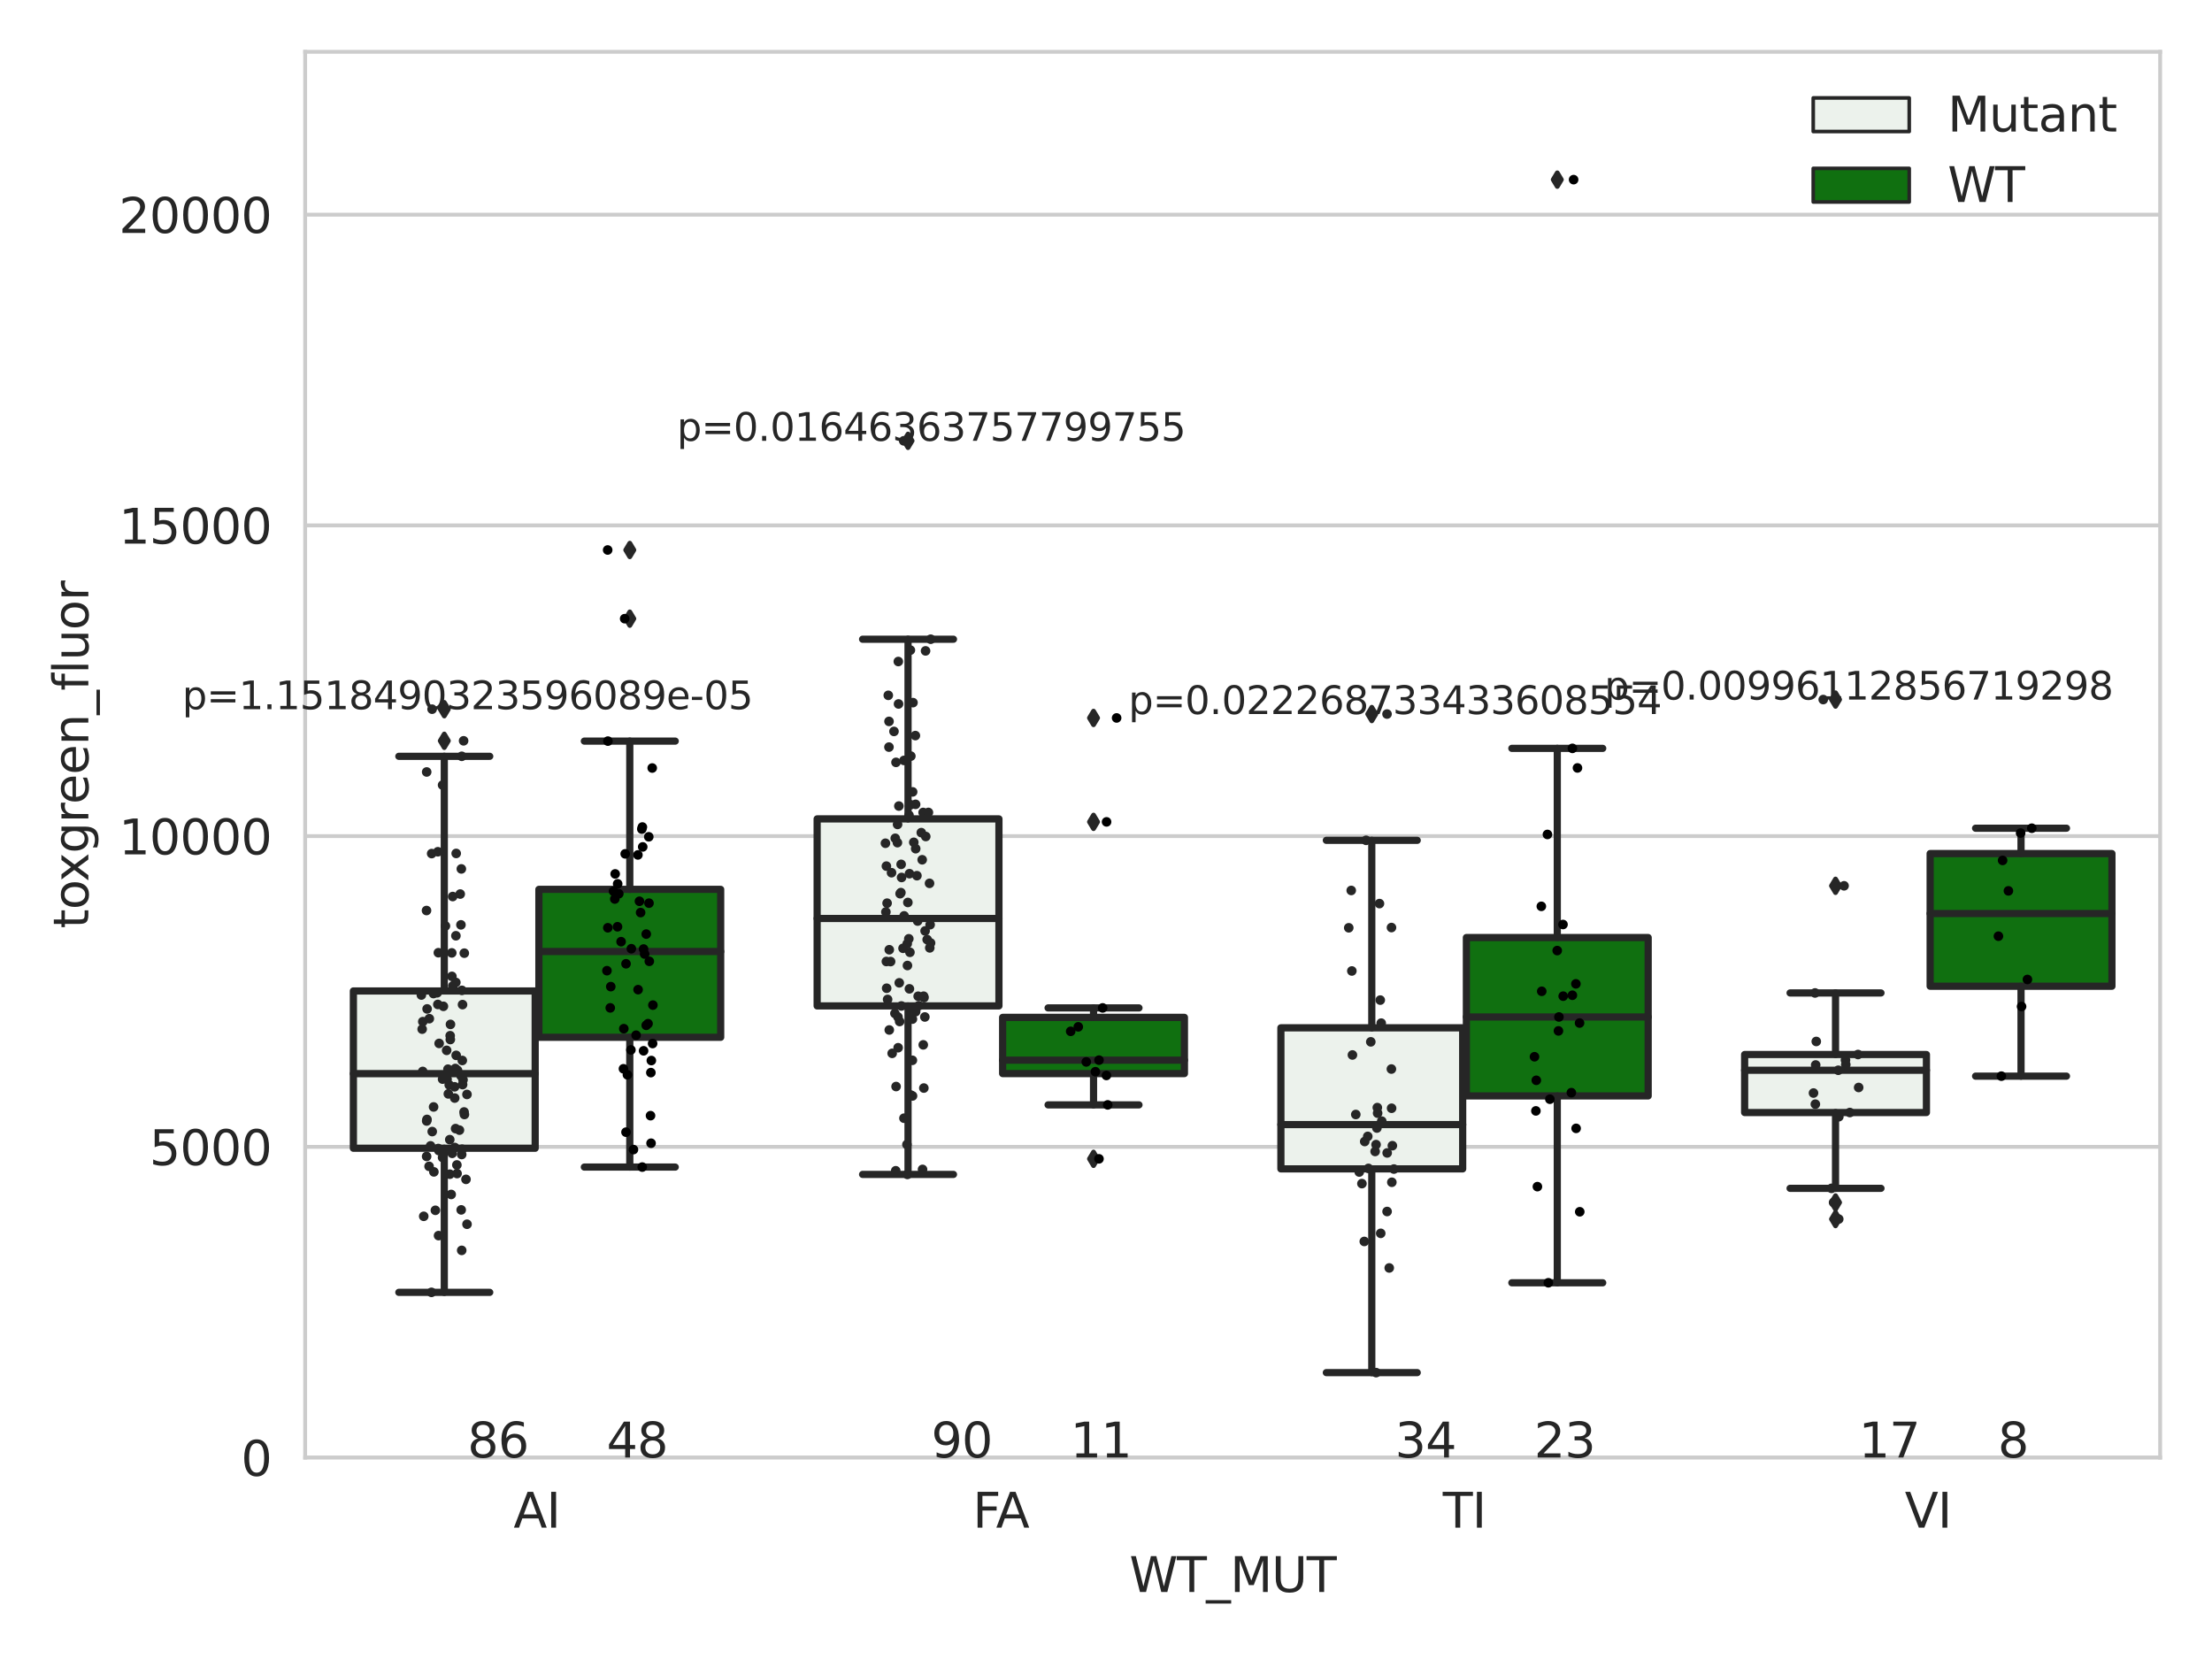 <?xml version="1.0" encoding="utf-8" standalone="no"?>
<!DOCTYPE svg PUBLIC "-//W3C//DTD SVG 1.1//EN"
  "http://www.w3.org/Graphics/SVG/1.1/DTD/svg11.dtd">
<svg xmlns:xlink="http://www.w3.org/1999/xlink" width="460.8pt" height="345.6pt" viewBox="0 0 460.8 345.6" xmlns="http://www.w3.org/2000/svg" version="1.1">
 <defs>
  <style type="text/css">*{stroke-linejoin: round; stroke-linecap: butt}</style>
 </defs>
 <g id="figure_1">
  <g id="patch_1">
   <path d="M 0 345.6 
L 460.8 345.6 
L 460.8 0 
L 0 0 
z
" style="fill: #ffffff"/>
  </g>
  <g id="axes_1">
   <g id="patch_2">
    <path d="M 63.571 303.64 
L 450 303.64 
L 450 10.8 
L 63.571 10.8 
z
" style="fill: #ffffff"/>
   </g>
   <g id="matplotlib.axis_1">
    <g id="xtick_1">
     <g id="text_1">
      <!-- AI -->
      <g style="fill: #262626" transform="translate(106.98 318.238)scale(0.1 -0.1)">
       <defs>
        <path id="DejaVuSans-41" d="M 2188 4044 
L 1331 1722 
L 3047 1722 
L 2188 4044 
z
M 1831 4666 
L 2547 4666 
L 4325 0 
L 3669 0 
L 3244 1197 
L 1141 1197 
L 716 0 
L 50 0 
L 1831 4666 
z
" transform="scale(0.016)"/>
        <path id="DejaVuSans-49" d="M 628 4666 
L 1259 4666 
L 1259 0 
L 628 0 
L 628 4666 
z
" transform="scale(0.016)"/>
       </defs>
       <use xlink:href="#DejaVuSans-41"/>
       <use xlink:href="#DejaVuSans-49" x="68.408"/>
      </g>
     </g>
    </g>
    <g id="xtick_2">
     <g id="text_2">
      <!-- FA -->
      <g style="fill: #262626" transform="translate(202.642 318.238)scale(0.1 -0.1)">
       <defs>
        <path id="DejaVuSans-46" d="M 628 4666 
L 3309 4666 
L 3309 4134 
L 1259 4134 
L 1259 2759 
L 3109 2759 
L 3109 2228 
L 1259 2228 
L 1259 0 
L 628 0 
L 628 4666 
z
" transform="scale(0.016)"/>
       </defs>
       <use xlink:href="#DejaVuSans-46"/>
       <use xlink:href="#DejaVuSans-41" x="48.395"/>
      </g>
     </g>
    </g>
    <g id="xtick_3">
     <g id="text_3">
      <!-- TI -->
      <g style="fill: #262626" transform="translate(300.56 318.238)scale(0.1 -0.1)">
       <defs>
        <path id="DejaVuSans-54" d="M -19 4666 
L 3928 4666 
L 3928 4134 
L 2272 4134 
L 2272 0 
L 1638 0 
L 1638 4134 
L -19 4134 
L -19 4666 
z
" transform="scale(0.016)"/>
       </defs>
       <use xlink:href="#DejaVuSans-54"/>
       <use xlink:href="#DejaVuSans-49" x="61.084"/>
      </g>
     </g>
    </g>
    <g id="xtick_4">
     <g id="text_4">
      <!-- VI -->
      <g style="fill: #262626" transform="translate(396.801 318.238)scale(0.1 -0.1)">
       <defs>
        <path id="DejaVuSans-56" d="M 1831 0 
L 50 4666 
L 709 4666 
L 2188 738 
L 3669 4666 
L 4325 4666 
L 2547 0 
L 1831 0 
z
" transform="scale(0.016)"/>
       </defs>
       <use xlink:href="#DejaVuSans-56"/>
       <use xlink:href="#DejaVuSans-49" x="68.408"/>
      </g>
     </g>
    </g>
    <g id="text_5">
     <!-- WT_MUT -->
     <g style="fill: #262626" transform="translate(235.261 331.638)scale(0.1 -0.1)">
      <defs>
       <path id="DejaVuSans-57" d="M 213 4666 
L 850 4666 
L 1831 722 
L 2809 4666 
L 3519 4666 
L 4500 722 
L 5478 4666 
L 6119 4666 
L 4947 0 
L 4153 0 
L 3169 4050 
L 2175 0 
L 1381 0 
L 213 4666 
z
" transform="scale(0.016)"/>
       <path id="DejaVuSans-5f" d="M 3263 -1063 
L 3263 -1509 
L -63 -1509 
L -63 -1063 
L 3263 -1063 
z
" transform="scale(0.016)"/>
       <path id="DejaVuSans-4d" d="M 628 4666 
L 1569 4666 
L 2759 1491 
L 3956 4666 
L 4897 4666 
L 4897 0 
L 4281 0 
L 4281 4097 
L 3078 897 
L 2444 897 
L 1241 4097 
L 1241 0 
L 628 0 
L 628 4666 
z
" transform="scale(0.016)"/>
       <path id="DejaVuSans-55" d="M 556 4666 
L 1191 4666 
L 1191 1831 
Q 1191 1081 1462 751 
Q 1734 422 2344 422 
Q 2950 422 3222 751 
Q 3494 1081 3494 1831 
L 3494 4666 
L 4128 4666 
L 4128 1753 
Q 4128 841 3676 375 
Q 3225 -91 2344 -91 
Q 1459 -91 1007 375 
Q 556 841 556 1753 
L 556 4666 
z
" transform="scale(0.016)"/>
      </defs>
      <use xlink:href="#DejaVuSans-57"/>
      <use xlink:href="#DejaVuSans-54" x="98.877"/>
      <use xlink:href="#DejaVuSans-5f" x="159.961"/>
      <use xlink:href="#DejaVuSans-4d" x="209.961"/>
      <use xlink:href="#DejaVuSans-55" x="296.24"/>
      <use xlink:href="#DejaVuSans-54" x="369.434"/>
     </g>
    </g>
   </g>
   <g id="matplotlib.axis_2">
    <g id="ytick_1">
     <g id="line2d_1">
      <path d="M 63.571 303.64 
L 450 303.64 
" clip-path="url(#p8c9ffc6bd8)" style="fill: none; stroke: #cccccc; stroke-width: 0.8; stroke-linecap: round"/>
     </g>
     <g id="text_6">
      <!-- 0 -->
      <g style="fill: #262626" transform="translate(50.209 307.439)scale(0.1 -0.1)">
       <defs>
        <path id="DejaVuSans-30" d="M 2034 4250 
Q 1547 4250 1301 3770 
Q 1056 3291 1056 2328 
Q 1056 1369 1301 889 
Q 1547 409 2034 409 
Q 2525 409 2770 889 
Q 3016 1369 3016 2328 
Q 3016 3291 2770 3770 
Q 2525 4250 2034 4250 
z
M 2034 4750 
Q 2819 4750 3233 4129 
Q 3647 3509 3647 2328 
Q 3647 1150 3233 529 
Q 2819 -91 2034 -91 
Q 1250 -91 836 529 
Q 422 1150 422 2328 
Q 422 3509 836 4129 
Q 1250 4750 2034 4750 
z
" transform="scale(0.016)"/>
       </defs>
       <use xlink:href="#DejaVuSans-30"/>
      </g>
     </g>
    </g>
    <g id="ytick_2">
     <g id="line2d_2">
      <path d="M 63.571 238.91 
L 450 238.91 
" clip-path="url(#p8c9ffc6bd8)" style="fill: none; stroke: #cccccc; stroke-width: 0.8; stroke-linecap: round"/>
     </g>
     <g id="text_7">
      <!-- 5000 -->
      <g style="fill: #262626" transform="translate(31.121 242.709)scale(0.1 -0.1)">
       <defs>
        <path id="DejaVuSans-35" d="M 691 4666 
L 3169 4666 
L 3169 4134 
L 1269 4134 
L 1269 2991 
Q 1406 3038 1543 3061 
Q 1681 3084 1819 3084 
Q 2600 3084 3056 2656 
Q 3513 2228 3513 1497 
Q 3513 744 3044 326 
Q 2575 -91 1722 -91 
Q 1428 -91 1123 -41 
Q 819 9 494 109 
L 494 744 
Q 775 591 1075 516 
Q 1375 441 1709 441 
Q 2250 441 2565 725 
Q 2881 1009 2881 1497 
Q 2881 1984 2565 2268 
Q 2250 2553 1709 2553 
Q 1456 2553 1204 2497 
Q 953 2441 691 2322 
L 691 4666 
z
" transform="scale(0.016)"/>
       </defs>
       <use xlink:href="#DejaVuSans-35"/>
       <use xlink:href="#DejaVuSans-30" x="63.623"/>
       <use xlink:href="#DejaVuSans-30" x="127.246"/>
       <use xlink:href="#DejaVuSans-30" x="190.869"/>
      </g>
     </g>
    </g>
    <g id="ytick_3">
     <g id="line2d_3">
      <path d="M 63.571 174.18 
L 450 174.18 
" clip-path="url(#p8c9ffc6bd8)" style="fill: none; stroke: #cccccc; stroke-width: 0.8; stroke-linecap: round"/>
     </g>
     <g id="text_8">
      <!-- 10000 -->
      <g style="fill: #262626" transform="translate(24.759 177.979)scale(0.1 -0.1)">
       <defs>
        <path id="DejaVuSans-31" d="M 794 531 
L 1825 531 
L 1825 4091 
L 703 3866 
L 703 4441 
L 1819 4666 
L 2450 4666 
L 2450 531 
L 3481 531 
L 3481 0 
L 794 0 
L 794 531 
z
" transform="scale(0.016)"/>
       </defs>
       <use xlink:href="#DejaVuSans-31"/>
       <use xlink:href="#DejaVuSans-30" x="63.623"/>
       <use xlink:href="#DejaVuSans-30" x="127.246"/>
       <use xlink:href="#DejaVuSans-30" x="190.869"/>
       <use xlink:href="#DejaVuSans-30" x="254.492"/>
      </g>
     </g>
    </g>
    <g id="ytick_4">
     <g id="line2d_4">
      <path d="M 63.571 109.45 
L 450 109.45 
" clip-path="url(#p8c9ffc6bd8)" style="fill: none; stroke: #cccccc; stroke-width: 0.8; stroke-linecap: round"/>
     </g>
     <g id="text_9">
      <!-- 15000 -->
      <g style="fill: #262626" transform="translate(24.759 113.249)scale(0.1 -0.1)">
       <use xlink:href="#DejaVuSans-31"/>
       <use xlink:href="#DejaVuSans-35" x="63.623"/>
       <use xlink:href="#DejaVuSans-30" x="127.246"/>
       <use xlink:href="#DejaVuSans-30" x="190.869"/>
       <use xlink:href="#DejaVuSans-30" x="254.492"/>
      </g>
     </g>
    </g>
    <g id="ytick_5">
     <g id="line2d_5">
      <path d="M 63.571 44.719 
L 450 44.719 
" clip-path="url(#p8c9ffc6bd8)" style="fill: none; stroke: #cccccc; stroke-width: 0.8; stroke-linecap: round"/>
     </g>
     <g id="text_10">
      <!-- 20000 -->
      <g style="fill: #262626" transform="translate(24.759 48.519)scale(0.1 -0.1)">
       <defs>
        <path id="DejaVuSans-32" d="M 1228 531 
L 3431 531 
L 3431 0 
L 469 0 
L 469 531 
Q 828 903 1448 1529 
Q 2069 2156 2228 2338 
Q 2531 2678 2651 2914 
Q 2772 3150 2772 3378 
Q 2772 3750 2511 3984 
Q 2250 4219 1831 4219 
Q 1534 4219 1204 4116 
Q 875 4013 500 3803 
L 500 4441 
Q 881 4594 1212 4672 
Q 1544 4750 1819 4750 
Q 2544 4750 2975 4387 
Q 3406 4025 3406 3419 
Q 3406 3131 3298 2873 
Q 3191 2616 2906 2266 
Q 2828 2175 2409 1742 
Q 1991 1309 1228 531 
z
" transform="scale(0.016)"/>
       </defs>
       <use xlink:href="#DejaVuSans-32"/>
       <use xlink:href="#DejaVuSans-30" x="63.623"/>
       <use xlink:href="#DejaVuSans-30" x="127.246"/>
       <use xlink:href="#DejaVuSans-30" x="190.869"/>
       <use xlink:href="#DejaVuSans-30" x="254.492"/>
      </g>
     </g>
    </g>
    <g id="text_11">
     <!-- toxgreen_fluor -->
     <g style="fill: #262626" transform="translate(18.401 193.415)rotate(-90)scale(0.1 -0.1)">
      <defs>
       <path id="DejaVuSans-74" d="M 1172 4494 
L 1172 3500 
L 2356 3500 
L 2356 3053 
L 1172 3053 
L 1172 1153 
Q 1172 725 1289 603 
Q 1406 481 1766 481 
L 2356 481 
L 2356 0 
L 1766 0 
Q 1100 0 847 248 
Q 594 497 594 1153 
L 594 3053 
L 172 3053 
L 172 3500 
L 594 3500 
L 594 4494 
L 1172 4494 
z
" transform="scale(0.016)"/>
       <path id="DejaVuSans-6f" d="M 1959 3097 
Q 1497 3097 1228 2736 
Q 959 2375 959 1747 
Q 959 1119 1226 758 
Q 1494 397 1959 397 
Q 2419 397 2687 759 
Q 2956 1122 2956 1747 
Q 2956 2369 2687 2733 
Q 2419 3097 1959 3097 
z
M 1959 3584 
Q 2709 3584 3137 3096 
Q 3566 2609 3566 1747 
Q 3566 888 3137 398 
Q 2709 -91 1959 -91 
Q 1206 -91 779 398 
Q 353 888 353 1747 
Q 353 2609 779 3096 
Q 1206 3584 1959 3584 
z
" transform="scale(0.016)"/>
       <path id="DejaVuSans-78" d="M 3513 3500 
L 2247 1797 
L 3578 0 
L 2900 0 
L 1881 1375 
L 863 0 
L 184 0 
L 1544 1831 
L 300 3500 
L 978 3500 
L 1906 2253 
L 2834 3500 
L 3513 3500 
z
" transform="scale(0.016)"/>
       <path id="DejaVuSans-67" d="M 2906 1791 
Q 2906 2416 2648 2759 
Q 2391 3103 1925 3103 
Q 1463 3103 1205 2759 
Q 947 2416 947 1791 
Q 947 1169 1205 825 
Q 1463 481 1925 481 
Q 2391 481 2648 825 
Q 2906 1169 2906 1791 
z
M 3481 434 
Q 3481 -459 3084 -895 
Q 2688 -1331 1869 -1331 
Q 1566 -1331 1297 -1286 
Q 1028 -1241 775 -1147 
L 775 -588 
Q 1028 -725 1275 -790 
Q 1522 -856 1778 -856 
Q 2344 -856 2625 -561 
Q 2906 -266 2906 331 
L 2906 616 
Q 2728 306 2450 153 
Q 2172 0 1784 0 
Q 1141 0 747 490 
Q 353 981 353 1791 
Q 353 2603 747 3093 
Q 1141 3584 1784 3584 
Q 2172 3584 2450 3431 
Q 2728 3278 2906 2969 
L 2906 3500 
L 3481 3500 
L 3481 434 
z
" transform="scale(0.016)"/>
       <path id="DejaVuSans-72" d="M 2631 2963 
Q 2534 3019 2420 3045 
Q 2306 3072 2169 3072 
Q 1681 3072 1420 2755 
Q 1159 2438 1159 1844 
L 1159 0 
L 581 0 
L 581 3500 
L 1159 3500 
L 1159 2956 
Q 1341 3275 1631 3429 
Q 1922 3584 2338 3584 
Q 2397 3584 2469 3576 
Q 2541 3569 2628 3553 
L 2631 2963 
z
" transform="scale(0.016)"/>
       <path id="DejaVuSans-65" d="M 3597 1894 
L 3597 1613 
L 953 1613 
Q 991 1019 1311 708 
Q 1631 397 2203 397 
Q 2534 397 2845 478 
Q 3156 559 3463 722 
L 3463 178 
Q 3153 47 2828 -22 
Q 2503 -91 2169 -91 
Q 1331 -91 842 396 
Q 353 884 353 1716 
Q 353 2575 817 3079 
Q 1281 3584 2069 3584 
Q 2775 3584 3186 3129 
Q 3597 2675 3597 1894 
z
M 3022 2063 
Q 3016 2534 2758 2815 
Q 2500 3097 2075 3097 
Q 1594 3097 1305 2825 
Q 1016 2553 972 2059 
L 3022 2063 
z
" transform="scale(0.016)"/>
       <path id="DejaVuSans-6e" d="M 3513 2113 
L 3513 0 
L 2938 0 
L 2938 2094 
Q 2938 2591 2744 2837 
Q 2550 3084 2163 3084 
Q 1697 3084 1428 2787 
Q 1159 2491 1159 1978 
L 1159 0 
L 581 0 
L 581 3500 
L 1159 3500 
L 1159 2956 
Q 1366 3272 1645 3428 
Q 1925 3584 2291 3584 
Q 2894 3584 3203 3211 
Q 3513 2838 3513 2113 
z
" transform="scale(0.016)"/>
       <path id="DejaVuSans-66" d="M 2375 4863 
L 2375 4384 
L 1825 4384 
Q 1516 4384 1395 4259 
Q 1275 4134 1275 3809 
L 1275 3500 
L 2222 3500 
L 2222 3053 
L 1275 3053 
L 1275 0 
L 697 0 
L 697 3053 
L 147 3053 
L 147 3500 
L 697 3500 
L 697 3744 
Q 697 4328 969 4595 
Q 1241 4863 1831 4863 
L 2375 4863 
z
" transform="scale(0.016)"/>
       <path id="DejaVuSans-6c" d="M 603 4863 
L 1178 4863 
L 1178 0 
L 603 0 
L 603 4863 
z
" transform="scale(0.016)"/>
       <path id="DejaVuSans-75" d="M 544 1381 
L 544 3500 
L 1119 3500 
L 1119 1403 
Q 1119 906 1312 657 
Q 1506 409 1894 409 
Q 2359 409 2629 706 
Q 2900 1003 2900 1516 
L 2900 3500 
L 3475 3500 
L 3475 0 
L 2900 0 
L 2900 538 
Q 2691 219 2414 64 
Q 2138 -91 1772 -91 
Q 1169 -91 856 284 
Q 544 659 544 1381 
z
M 1991 3584 
L 1991 3584 
z
" transform="scale(0.016)"/>
      </defs>
      <use xlink:href="#DejaVuSans-74"/>
      <use xlink:href="#DejaVuSans-6f" x="39.209"/>
      <use xlink:href="#DejaVuSans-78" x="97.266"/>
      <use xlink:href="#DejaVuSans-67" x="156.445"/>
      <use xlink:href="#DejaVuSans-72" x="219.922"/>
      <use xlink:href="#DejaVuSans-65" x="258.785"/>
      <use xlink:href="#DejaVuSans-65" x="320.309"/>
      <use xlink:href="#DejaVuSans-6e" x="381.832"/>
      <use xlink:href="#DejaVuSans-5f" x="445.211"/>
      <use xlink:href="#DejaVuSans-66" x="495.211"/>
      <use xlink:href="#DejaVuSans-6c" x="530.416"/>
      <use xlink:href="#DejaVuSans-75" x="558.199"/>
      <use xlink:href="#DejaVuSans-6f" x="621.578"/>
      <use xlink:href="#DejaVuSans-72" x="682.76"/>
     </g>
    </g>
   </g>
   <g id="patch_3">
    <path d="M 73.618 239.203 
L 111.488 239.203 
L 111.488 206.435 
L 73.618 206.435 
L 73.618 239.203 
z
" clip-path="url(#p8c9ffc6bd8)" style="fill: #ecf2ec; stroke: #262626; stroke-width: 1.5; stroke-linejoin: miter"/>
   </g>
   <g id="patch_4">
    <path d="M 112.261 216.086 
L 150.131 216.086 
L 150.131 185.271 
L 112.261 185.271 
L 112.261 216.086 
z
" clip-path="url(#p8c9ffc6bd8)" style="fill: #107010; stroke: #262626; stroke-width: 1.5; stroke-linejoin: miter"/>
   </g>
   <g id="patch_5">
    <path d="M 170.226 209.55 
L 208.096 209.55 
L 208.096 170.588 
L 170.226 170.588 
L 170.226 209.55 
z
" clip-path="url(#p8c9ffc6bd8)" style="fill: #ecf2ec; stroke: #262626; stroke-width: 1.5; stroke-linejoin: miter"/>
   </g>
   <g id="patch_6">
    <path d="M 208.868 223.649 
L 246.738 223.649 
L 246.738 211.938 
L 208.868 211.938 
L 208.868 223.649 
z
" clip-path="url(#p8c9ffc6bd8)" style="fill: #107010; stroke: #262626; stroke-width: 1.5; stroke-linejoin: miter"/>
   </g>
   <g id="patch_7">
    <path d="M 266.833 243.501 
L 304.703 243.501 
L 304.703 214.113 
L 266.833 214.113 
L 266.833 243.501 
z
" clip-path="url(#p8c9ffc6bd8)" style="fill: #ecf2ec; stroke: #262626; stroke-width: 1.5; stroke-linejoin: miter"/>
   </g>
   <g id="patch_8">
    <path d="M 305.476 228.303 
L 343.346 228.303 
L 343.346 195.307 
L 305.476 195.307 
L 305.476 228.303 
z
" clip-path="url(#p8c9ffc6bd8)" style="fill: #107010; stroke: #262626; stroke-width: 1.5; stroke-linejoin: miter"/>
   </g>
   <g id="patch_9">
    <path d="M 363.44 231.759 
L 401.31 231.759 
L 401.31 219.676 
L 363.44 219.676 
L 363.44 231.759 
z
" clip-path="url(#p8c9ffc6bd8)" style="fill: #ecf2ec; stroke: #262626; stroke-width: 1.5; stroke-linejoin: miter"/>
   </g>
   <g id="patch_10">
    <path d="M 402.083 205.45 
L 439.953 205.45 
L 439.953 177.814 
L 402.083 177.814 
L 402.083 205.45 
z
" clip-path="url(#p8c9ffc6bd8)" style="fill: #107010; stroke: #262626; stroke-width: 1.5; stroke-linejoin: miter"/>
   </g>
   <g id="patch_11">
    <path d="M 111.875 303.64 
L 111.875 303.64 
L 111.875 303.64 
L 111.875 303.64 
z
" clip-path="url(#p8c9ffc6bd8)" style="fill: #ecf2ec; stroke: #262626; stroke-width: 0.75; stroke-linejoin: miter"/>
   </g>
   <g id="patch_12">
    <path d="M 111.875 303.64 
L 111.875 303.64 
L 111.875 303.64 
L 111.875 303.64 
z
" clip-path="url(#p8c9ffc6bd8)" style="fill: #107010; stroke: #262626; stroke-width: 0.75; stroke-linejoin: miter"/>
   </g>
   <g id="PathCollection_1"/>
   <g id="PathCollection_2"/>
   <g id="line2d_6">
    <path d="M 92.553 239.203 
L 92.553 269.221 
" clip-path="url(#p8c9ffc6bd8)" style="fill: none; stroke: #262626; stroke-width: 1.5; stroke-linecap: round"/>
   </g>
   <g id="line2d_7">
    <path d="M 92.553 206.435 
L 92.553 157.553 
" clip-path="url(#p8c9ffc6bd8)" style="fill: none; stroke: #262626; stroke-width: 1.5; stroke-linecap: round"/>
   </g>
   <g id="line2d_8">
    <path d="M 83.086 269.221 
L 102.021 269.221 
" clip-path="url(#p8c9ffc6bd8)" style="fill: none; stroke: #262626; stroke-width: 1.5; stroke-linecap: round"/>
   </g>
   <g id="line2d_9">
    <path d="M 83.086 157.553 
L 102.021 157.553 
" clip-path="url(#p8c9ffc6bd8)" style="fill: none; stroke: #262626; stroke-width: 1.5; stroke-linecap: round"/>
   </g>
   <g id="line2d_10">
    <defs>
     <path id="m5e877bbb10" d="M -0 1.414 
L 0.849 0 
L 0 -1.414 
L -0.849 -0 
z
" style="stroke: #262626; stroke-linejoin: miter"/>
    </defs>
    <g clip-path="url(#p8c9ffc6bd8)">
     <use xlink:href="#m5e877bbb10" x="92.553" y="154.323" style="fill: #262626; stroke: #262626; stroke-linejoin: miter"/>
     <use xlink:href="#m5e877bbb10" x="92.553" y="147.736" style="fill: #262626; stroke: #262626; stroke-linejoin: miter"/>
    </g>
   </g>
   <g id="line2d_11">
    <path d="M 131.196 216.086 
L 131.196 243.123 
" clip-path="url(#p8c9ffc6bd8)" style="fill: none; stroke: #262626; stroke-width: 1.5; stroke-linecap: round"/>
   </g>
   <g id="line2d_12">
    <path d="M 131.196 185.271 
L 131.196 154.387 
" clip-path="url(#p8c9ffc6bd8)" style="fill: none; stroke: #262626; stroke-width: 1.5; stroke-linecap: round"/>
   </g>
   <g id="line2d_13">
    <path d="M 121.729 243.123 
L 140.664 243.123 
" clip-path="url(#p8c9ffc6bd8)" style="fill: none; stroke: #262626; stroke-width: 1.5; stroke-linecap: round"/>
   </g>
   <g id="line2d_14">
    <path d="M 121.729 154.387 
L 140.664 154.387 
" clip-path="url(#p8c9ffc6bd8)" style="fill: none; stroke: #262626; stroke-width: 1.5; stroke-linecap: round"/>
   </g>
   <g id="line2d_15">
    <g clip-path="url(#p8c9ffc6bd8)">
     <use xlink:href="#m5e877bbb10" x="131.196" y="128.881" style="fill: #262626; stroke: #262626; stroke-linejoin: miter"/>
     <use xlink:href="#m5e877bbb10" x="131.196" y="114.573" style="fill: #262626; stroke: #262626; stroke-linejoin: miter"/>
    </g>
   </g>
   <g id="line2d_16">
    <path d="M 189.161 209.55 
L 189.161 244.652 
" clip-path="url(#p8c9ffc6bd8)" style="fill: none; stroke: #262626; stroke-width: 1.5; stroke-linecap: round"/>
   </g>
   <g id="line2d_17">
    <path d="M 189.161 170.588 
L 189.161 133.162 
" clip-path="url(#p8c9ffc6bd8)" style="fill: none; stroke: #262626; stroke-width: 1.5; stroke-linecap: round"/>
   </g>
   <g id="line2d_18">
    <path d="M 179.693 244.652 
L 198.628 244.652 
" clip-path="url(#p8c9ffc6bd8)" style="fill: none; stroke: #262626; stroke-width: 1.5; stroke-linecap: round"/>
   </g>
   <g id="line2d_19">
    <path d="M 179.693 133.162 
L 198.628 133.162 
" clip-path="url(#p8c9ffc6bd8)" style="fill: none; stroke: #262626; stroke-width: 1.5; stroke-linecap: round"/>
   </g>
   <g id="line2d_20">
    <g clip-path="url(#p8c9ffc6bd8)">
     <use xlink:href="#m5e877bbb10" x="189.161" y="91.831" style="fill: #262626; stroke: #262626; stroke-linejoin: miter"/>
    </g>
   </g>
   <g id="line2d_21">
    <path d="M 227.803 223.649 
L 227.803 230.165 
" clip-path="url(#p8c9ffc6bd8)" style="fill: none; stroke: #262626; stroke-width: 1.5; stroke-linecap: round"/>
   </g>
   <g id="line2d_22">
    <path d="M 227.803 211.938 
L 227.803 209.967 
" clip-path="url(#p8c9ffc6bd8)" style="fill: none; stroke: #262626; stroke-width: 1.5; stroke-linecap: round"/>
   </g>
   <g id="line2d_23">
    <path d="M 218.336 230.165 
L 237.271 230.165 
" clip-path="url(#p8c9ffc6bd8)" style="fill: none; stroke: #262626; stroke-width: 1.5; stroke-linecap: round"/>
   </g>
   <g id="line2d_24">
    <path d="M 218.336 209.967 
L 237.271 209.967 
" clip-path="url(#p8c9ffc6bd8)" style="fill: none; stroke: #262626; stroke-width: 1.5; stroke-linecap: round"/>
   </g>
   <g id="line2d_25">
    <g clip-path="url(#p8c9ffc6bd8)">
     <use xlink:href="#m5e877bbb10" x="227.803" y="241.407" style="fill: #262626; stroke: #262626; stroke-linejoin: miter"/>
     <use xlink:href="#m5e877bbb10" x="227.803" y="171.211" style="fill: #262626; stroke: #262626; stroke-linejoin: miter"/>
     <use xlink:href="#m5e877bbb10" x="227.803" y="149.561" style="fill: #262626; stroke: #262626; stroke-linejoin: miter"/>
    </g>
   </g>
   <g id="line2d_26">
    <path d="M 285.768 243.501 
L 285.768 285.94 
" clip-path="url(#p8c9ffc6bd8)" style="fill: none; stroke: #262626; stroke-width: 1.5; stroke-linecap: round"/>
   </g>
   <g id="line2d_27">
    <path d="M 285.768 214.113 
L 285.768 175.057 
" clip-path="url(#p8c9ffc6bd8)" style="fill: none; stroke: #262626; stroke-width: 1.5; stroke-linecap: round"/>
   </g>
   <g id="line2d_28">
    <path d="M 276.3 285.94 
L 295.235 285.94 
" clip-path="url(#p8c9ffc6bd8)" style="fill: none; stroke: #262626; stroke-width: 1.5; stroke-linecap: round"/>
   </g>
   <g id="line2d_29">
    <path d="M 276.3 175.057 
L 295.235 175.057 
" clip-path="url(#p8c9ffc6bd8)" style="fill: none; stroke: #262626; stroke-width: 1.5; stroke-linecap: round"/>
   </g>
   <g id="line2d_30">
    <g clip-path="url(#p8c9ffc6bd8)">
     <use xlink:href="#m5e877bbb10" x="285.768" y="148.749" style="fill: #262626; stroke: #262626; stroke-linejoin: miter"/>
    </g>
   </g>
   <g id="line2d_31">
    <path d="M 324.411 228.303 
L 324.411 267.226 
" clip-path="url(#p8c9ffc6bd8)" style="fill: none; stroke: #262626; stroke-width: 1.5; stroke-linecap: round"/>
   </g>
   <g id="line2d_32">
    <path d="M 324.411 195.307 
L 324.411 155.9 
" clip-path="url(#p8c9ffc6bd8)" style="fill: none; stroke: #262626; stroke-width: 1.5; stroke-linecap: round"/>
   </g>
   <g id="line2d_33">
    <path d="M 314.943 267.226 
L 333.878 267.226 
" clip-path="url(#p8c9ffc6bd8)" style="fill: none; stroke: #262626; stroke-width: 1.5; stroke-linecap: round"/>
   </g>
   <g id="line2d_34">
    <path d="M 314.943 155.9 
L 333.878 155.9 
" clip-path="url(#p8c9ffc6bd8)" style="fill: none; stroke: #262626; stroke-width: 1.5; stroke-linecap: round"/>
   </g>
   <g id="line2d_35">
    <g clip-path="url(#p8c9ffc6bd8)">
     <use xlink:href="#m5e877bbb10" x="324.411" y="37.422" style="fill: #262626; stroke: #262626; stroke-linejoin: miter"/>
    </g>
   </g>
   <g id="line2d_36">
    <path d="M 382.375 231.759 
L 382.375 247.55 
" clip-path="url(#p8c9ffc6bd8)" style="fill: none; stroke: #262626; stroke-width: 1.5; stroke-linecap: round"/>
   </g>
   <g id="line2d_37">
    <path d="M 382.375 219.676 
L 382.375 206.85 
" clip-path="url(#p8c9ffc6bd8)" style="fill: none; stroke: #262626; stroke-width: 1.5; stroke-linecap: round"/>
   </g>
   <g id="line2d_38">
    <path d="M 372.907 247.55 
L 391.842 247.55 
" clip-path="url(#p8c9ffc6bd8)" style="fill: none; stroke: #262626; stroke-width: 1.5; stroke-linecap: round"/>
   </g>
   <g id="line2d_39">
    <path d="M 372.907 206.85 
L 391.842 206.85 
" clip-path="url(#p8c9ffc6bd8)" style="fill: none; stroke: #262626; stroke-width: 1.5; stroke-linecap: round"/>
   </g>
   <g id="line2d_40">
    <g clip-path="url(#p8c9ffc6bd8)">
     <use xlink:href="#m5e877bbb10" x="382.375" y="253.953" style="fill: #262626; stroke: #262626; stroke-linejoin: miter"/>
     <use xlink:href="#m5e877bbb10" x="382.375" y="250.494" style="fill: #262626; stroke: #262626; stroke-linejoin: miter"/>
     <use xlink:href="#m5e877bbb10" x="382.375" y="145.731" style="fill: #262626; stroke: #262626; stroke-linejoin: miter"/>
     <use xlink:href="#m5e877bbb10" x="382.375" y="184.531" style="fill: #262626; stroke: #262626; stroke-linejoin: miter"/>
    </g>
   </g>
   <g id="line2d_41">
    <path d="M 421.018 205.45 
L 421.018 224.181 
" clip-path="url(#p8c9ffc6bd8)" style="fill: none; stroke: #262626; stroke-width: 1.5; stroke-linecap: round"/>
   </g>
   <g id="line2d_42">
    <path d="M 421.018 177.814 
L 421.018 172.532 
" clip-path="url(#p8c9ffc6bd8)" style="fill: none; stroke: #262626; stroke-width: 1.5; stroke-linecap: round"/>
   </g>
   <g id="line2d_43">
    <path d="M 411.55 224.181 
L 430.485 224.181 
" clip-path="url(#p8c9ffc6bd8)" style="fill: none; stroke: #262626; stroke-width: 1.5; stroke-linecap: round"/>
   </g>
   <g id="line2d_44">
    <path d="M 411.55 172.532 
L 430.485 172.532 
" clip-path="url(#p8c9ffc6bd8)" style="fill: none; stroke: #262626; stroke-width: 1.5; stroke-linecap: round"/>
   </g>
   <g id="line2d_45"/>
   <g id="line2d_46">
    <path d="M 73.618 223.66 
L 111.488 223.66 
" clip-path="url(#p8c9ffc6bd8)" style="fill: none; stroke: #262626; stroke-width: 1.5; stroke-linecap: round"/>
   </g>
   <g id="line2d_47">
    <path d="M 112.261 198.221 
L 150.131 198.221 
" clip-path="url(#p8c9ffc6bd8)" style="fill: none; stroke: #262626; stroke-width: 1.5; stroke-linecap: round"/>
   </g>
   <g id="line2d_48">
    <path d="M 170.226 191.332 
L 208.096 191.332 
" clip-path="url(#p8c9ffc6bd8)" style="fill: none; stroke: #262626; stroke-width: 1.5; stroke-linecap: round"/>
   </g>
   <g id="line2d_49">
    <path d="M 208.868 220.847 
L 246.738 220.847 
" clip-path="url(#p8c9ffc6bd8)" style="fill: none; stroke: #262626; stroke-width: 1.5; stroke-linecap: round"/>
   </g>
   <g id="line2d_50">
    <path d="M 266.833 234.271 
L 304.703 234.271 
" clip-path="url(#p8c9ffc6bd8)" style="fill: none; stroke: #262626; stroke-width: 1.5; stroke-linecap: round"/>
   </g>
   <g id="line2d_51">
    <path d="M 305.476 211.853 
L 343.346 211.853 
" clip-path="url(#p8c9ffc6bd8)" style="fill: none; stroke: #262626; stroke-width: 1.5; stroke-linecap: round"/>
   </g>
   <g id="line2d_52">
    <path d="M 363.44 222.956 
L 401.31 222.956 
" clip-path="url(#p8c9ffc6bd8)" style="fill: none; stroke: #262626; stroke-width: 1.5; stroke-linecap: round"/>
   </g>
   <g id="line2d_53">
    <path d="M 402.083 190.304 
L 439.953 190.304 
" clip-path="url(#p8c9ffc6bd8)" style="fill: none; stroke: #262626; stroke-width: 1.5; stroke-linecap: round"/>
   </g>
   <g id="patch_13">
    <path d="M 63.571 303.64 
L 63.571 10.8 
" style="fill: none; stroke: #cccccc; stroke-width: 0.8; stroke-linejoin: miter; stroke-linecap: square"/>
   </g>
   <g id="patch_14">
    <path d="M 450 303.64 
L 450 10.8 
" style="fill: none; stroke: #cccccc; stroke-width: 0.8; stroke-linejoin: miter; stroke-linecap: square"/>
   </g>
   <g id="patch_15">
    <path d="M 63.571 303.64 
L 450 303.64 
" style="fill: none; stroke: #cccccc; stroke-width: 0.8; stroke-linejoin: miter; stroke-linecap: square"/>
   </g>
   <g id="patch_16">
    <path d="M 63.571 10.8 
L 450 10.8 
" style="fill: none; stroke: #cccccc; stroke-width: 0.8; stroke-linejoin: miter; stroke-linecap: square"/>
   </g>
   <g id="PathCollection_3">
    <defs>
     <path id="C0_0_851c31578b" d="M 0 1 
C 0.265 1 0.52 0.895 0.707 0.707 
C 0.895 0.52 1 0.265 1 -0 
C 1 -0.265 0.895 -0.52 0.707 -0.707 
C 0.52 -0.895 0.265 -1 0 -1 
C -0.265 -1 -0.52 -0.895 -0.707 -0.707 
C -0.895 -0.52 -1 -0.265 -1 0 
C -1 0.265 -0.895 0.52 -0.707 0.707 
C -0.52 0.895 -0.265 1 0 1 
z
"/>
    </defs>
    <g clip-path="url(#p8c9ffc6bd8)">
     <use xlink:href="#C0_0_851c31578b" x="94.143" y="203.397" style="fill: #262626"/>
    </g>
    <g clip-path="url(#p8c9ffc6bd8)">
     <use xlink:href="#C0_0_851c31578b" x="93.319" y="222.73" style="fill: #262626"/>
    </g>
    <g clip-path="url(#p8c9ffc6bd8)">
     <use xlink:href="#C0_0_851c31578b" x="93.399" y="227.878" style="fill: #262626"/>
    </g>
    <g clip-path="url(#p8c9ffc6bd8)">
     <use xlink:href="#C0_0_851c31578b" x="96.051" y="224.122" style="fill: #262626"/>
    </g>
    <g clip-path="url(#p8c9ffc6bd8)">
     <use xlink:href="#C0_0_851c31578b" x="89.926" y="177.818" style="fill: #262626"/>
    </g>
    <g clip-path="url(#p8c9ffc6bd8)">
     <use xlink:href="#C0_0_851c31578b" x="89.883" y="269.221" style="fill: #262626"/>
    </g>
    <g clip-path="url(#p8c9ffc6bd8)">
     <use xlink:href="#C0_0_851c31578b" x="94.111" y="198.504" style="fill: #262626"/>
    </g>
    <g clip-path="url(#p8c9ffc6bd8)">
     <use xlink:href="#C0_0_851c31578b" x="88.886" y="233.521" style="fill: #262626"/>
    </g>
    <g clip-path="url(#p8c9ffc6bd8)">
     <use xlink:href="#C0_0_851c31578b" x="91.301" y="239.256" style="fill: #262626"/>
    </g>
    <g clip-path="url(#p8c9ffc6bd8)">
     <use xlink:href="#C0_0_851c31578b" x="96.107" y="181.01" style="fill: #262626"/>
    </g>
    <g clip-path="url(#p8c9ffc6bd8)">
     <use xlink:href="#C0_0_851c31578b" x="93.696" y="237.408" style="fill: #262626"/>
    </g>
    <g clip-path="url(#p8c9ffc6bd8)">
     <use xlink:href="#C0_0_851c31578b" x="90.699" y="252.129" style="fill: #262626"/>
    </g>
    <g clip-path="url(#p8c9ffc6bd8)">
     <use xlink:href="#C0_0_851c31578b" x="93.99" y="248.827" style="fill: #262626"/>
    </g>
    <g clip-path="url(#p8c9ffc6bd8)">
     <use xlink:href="#C0_0_851c31578b" x="97.287" y="255.031" style="fill: #262626"/>
    </g>
    <g clip-path="url(#p8c9ffc6bd8)">
     <use xlink:href="#C0_0_851c31578b" x="94.959" y="204.656" style="fill: #262626"/>
    </g>
    <g clip-path="url(#p8c9ffc6bd8)">
     <use xlink:href="#C0_0_851c31578b" x="94.726" y="228.747" style="fill: #262626"/>
    </g>
    <g clip-path="url(#p8c9ffc6bd8)">
     <use xlink:href="#C0_0_851c31578b" x="89.691" y="238.705" style="fill: #262626"/>
    </g>
    <g clip-path="url(#p8c9ffc6bd8)">
     <use xlink:href="#C0_0_851c31578b" x="96.674" y="231.643" style="fill: #262626"/>
    </g>
    <g clip-path="url(#p8c9ffc6bd8)">
     <use xlink:href="#C0_0_851c31578b" x="94.972" y="194.935" style="fill: #262626"/>
    </g>
    <g clip-path="url(#p8c9ffc6bd8)">
     <use xlink:href="#C0_0_851c31578b" x="88.885" y="160.816" style="fill: #262626"/>
    </g>
    <g clip-path="url(#p8c9ffc6bd8)">
     <use xlink:href="#C0_0_851c31578b" x="93.132" y="224.817" style="fill: #262626"/>
    </g>
    <g clip-path="url(#p8c9ffc6bd8)">
     <use xlink:href="#C0_0_851c31578b" x="92.791" y="192.896" style="fill: #262626"/>
    </g>
    <g clip-path="url(#p8c9ffc6bd8)">
     <use xlink:href="#C0_0_851c31578b" x="96.305" y="220.914" style="fill: #262626"/>
    </g>
    <g clip-path="url(#p8c9ffc6bd8)">
     <use xlink:href="#C0_0_851c31578b" x="96.268" y="239.403" style="fill: #262626"/>
    </g>
    <g clip-path="url(#p8c9ffc6bd8)">
     <use xlink:href="#C0_0_851c31578b" x="93.046" y="218.807" style="fill: #262626"/>
    </g>
    <g clip-path="url(#p8c9ffc6bd8)">
     <use xlink:href="#C0_0_851c31578b" x="91.42" y="239.683" style="fill: #262626"/>
    </g>
    <g clip-path="url(#p8c9ffc6bd8)">
     <use xlink:href="#C0_0_851c31578b" x="96.076" y="252.042" style="fill: #262626"/>
    </g>
    <g clip-path="url(#p8c9ffc6bd8)">
     <use xlink:href="#C0_0_851c31578b" x="89.386" y="242.969" style="fill: #262626"/>
    </g>
    <g clip-path="url(#p8c9ffc6bd8)">
     <use xlink:href="#C0_0_851c31578b" x="92.195" y="241.125" style="fill: #262626"/>
    </g>
    <g clip-path="url(#p8c9ffc6bd8)">
     <use xlink:href="#C0_0_851c31578b" x="96.353" y="209.279" style="fill: #262626"/>
    </g>
    <g clip-path="url(#p8c9ffc6bd8)">
     <use xlink:href="#C0_0_851c31578b" x="90.042" y="235.727" style="fill: #262626"/>
    </g>
    <g clip-path="url(#p8c9ffc6bd8)">
     <use xlink:href="#C0_0_851c31578b" x="88.851" y="189.678" style="fill: #262626"/>
    </g>
    <g clip-path="url(#p8c9ffc6bd8)">
     <use xlink:href="#C0_0_851c31578b" x="94.708" y="226.401" style="fill: #262626"/>
    </g>
    <g clip-path="url(#p8c9ffc6bd8)">
     <use xlink:href="#C0_0_851c31578b" x="88.077" y="212.823" style="fill: #262626"/>
    </g>
    <g clip-path="url(#p8c9ffc6bd8)">
     <use xlink:href="#C0_0_851c31578b" x="88.976" y="210.175" style="fill: #262626"/>
    </g>
    <g clip-path="url(#p8c9ffc6bd8)">
     <use xlink:href="#C0_0_851c31578b" x="88.273" y="253.378" style="fill: #262626"/>
    </g>
    <g clip-path="url(#p8c9ffc6bd8)">
     <use xlink:href="#C0_0_851c31578b" x="92.371" y="209.634" style="fill: #262626"/>
    </g>
    <g clip-path="url(#p8c9ffc6bd8)">
     <use xlink:href="#C0_0_851c31578b" x="97.075" y="245.68" style="fill: #262626"/>
    </g>
    <g clip-path="url(#p8c9ffc6bd8)">
     <use xlink:href="#C0_0_851c31578b" x="87.944" y="214.391" style="fill: #262626"/>
    </g>
    <g clip-path="url(#p8c9ffc6bd8)">
     <use xlink:href="#C0_0_851c31578b" x="90.304" y="206.98" style="fill: #262626"/>
    </g>
    <g clip-path="url(#p8c9ffc6bd8)">
     <use xlink:href="#C0_0_851c31578b" x="94.741" y="239.046" style="fill: #262626"/>
    </g>
    <g clip-path="url(#p8c9ffc6bd8)">
     <use xlink:href="#C0_0_851c31578b" x="96.182" y="260.475" style="fill: #262626"/>
    </g>
    <g clip-path="url(#p8c9ffc6bd8)">
     <use xlink:href="#C0_0_851c31578b" x="93.582" y="226.013" style="fill: #262626"/>
    </g>
    <g clip-path="url(#p8c9ffc6bd8)">
     <use xlink:href="#C0_0_851c31578b" x="92.198" y="163.544" style="fill: #262626"/>
    </g>
    <g clip-path="url(#p8c9ffc6bd8)">
     <use xlink:href="#C0_0_851c31578b" x="96.193" y="157.553" style="fill: #262626"/>
    </g>
    <g clip-path="url(#p8c9ffc6bd8)">
     <use xlink:href="#C0_0_851c31578b" x="89.433" y="212.211" style="fill: #262626"/>
    </g>
    <g clip-path="url(#p8c9ffc6bd8)">
     <use xlink:href="#C0_0_851c31578b" x="92.197" y="224.8" style="fill: #262626"/>
    </g>
    <g clip-path="url(#p8c9ffc6bd8)">
     <use xlink:href="#C0_0_851c31578b" x="96.748" y="232.171" style="fill: #262626"/>
    </g>
    <g clip-path="url(#p8c9ffc6bd8)">
     <use xlink:href="#C0_0_851c31578b" x="96.722" y="198.563" style="fill: #262626"/>
    </g>
    <g clip-path="url(#p8c9ffc6bd8)">
     <use xlink:href="#C0_0_851c31578b" x="93.842" y="213.4" style="fill: #262626"/>
    </g>
    <g clip-path="url(#p8c9ffc6bd8)">
     <use xlink:href="#C0_0_851c31578b" x="93.78" y="215.755" style="fill: #262626"/>
    </g>
    <g clip-path="url(#p8c9ffc6bd8)">
     <use xlink:href="#C0_0_851c31578b" x="94.205" y="240.262" style="fill: #262626"/>
    </g>
    <g clip-path="url(#p8c9ffc6bd8)">
     <use xlink:href="#C0_0_851c31578b" x="95.315" y="222.974" style="fill: #262626"/>
    </g>
    <g clip-path="url(#p8c9ffc6bd8)">
     <use xlink:href="#C0_0_851c31578b" x="93.809" y="216.554" style="fill: #262626"/>
    </g>
    <g clip-path="url(#p8c9ffc6bd8)">
     <use xlink:href="#C0_0_851c31578b" x="91.077" y="206.812" style="fill: #262626"/>
    </g>
    <g clip-path="url(#p8c9ffc6bd8)">
     <use xlink:href="#C0_0_851c31578b" x="91.359" y="257.399" style="fill: #262626"/>
    </g>
    <g clip-path="url(#p8c9ffc6bd8)">
     <use xlink:href="#C0_0_851c31578b" x="91.213" y="177.436" style="fill: #262626"/>
    </g>
    <g clip-path="url(#p8c9ffc6bd8)">
     <use xlink:href="#C0_0_851c31578b" x="95.217" y="244.472" style="fill: #262626"/>
    </g>
    <g clip-path="url(#p8c9ffc6bd8)">
     <use xlink:href="#C0_0_851c31578b" x="96.367" y="225.941" style="fill: #262626"/>
    </g>
    <g clip-path="url(#p8c9ffc6bd8)">
     <use xlink:href="#C0_0_851c31578b" x="95.177" y="242.679" style="fill: #262626"/>
    </g>
    <g clip-path="url(#p8c9ffc6bd8)">
     <use xlink:href="#C0_0_851c31578b" x="95.034" y="177.787" style="fill: #262626"/>
    </g>
    <g clip-path="url(#p8c9ffc6bd8)">
     <use xlink:href="#C0_0_851c31578b" x="90.327" y="230.597" style="fill: #262626"/>
    </g>
    <g clip-path="url(#p8c9ffc6bd8)">
     <use xlink:href="#C0_0_851c31578b" x="95.03" y="219.85" style="fill: #262626"/>
    </g>
    <g clip-path="url(#p8c9ffc6bd8)">
     <use xlink:href="#C0_0_851c31578b" x="97.279" y="227.992" style="fill: #262626"/>
    </g>
    <g clip-path="url(#p8c9ffc6bd8)">
     <use xlink:href="#C0_0_851c31578b" x="88.874" y="240.903" style="fill: #262626"/>
    </g>
    <g clip-path="url(#p8c9ffc6bd8)">
     <use xlink:href="#C0_0_851c31578b" x="96.456" y="224.945" style="fill: #262626"/>
    </g>
    <g clip-path="url(#p8c9ffc6bd8)">
     <use xlink:href="#C0_0_851c31578b" x="94.854" y="222.587" style="fill: #262626"/>
    </g>
    <g clip-path="url(#p8c9ffc6bd8)">
     <use xlink:href="#C0_0_851c31578b" x="88.059" y="223.198" style="fill: #262626"/>
    </g>
    <g clip-path="url(#p8c9ffc6bd8)">
     <use xlink:href="#C0_0_851c31578b" x="95.872" y="186.248" style="fill: #262626"/>
    </g>
    <g clip-path="url(#p8c9ffc6bd8)">
     <use xlink:href="#C0_0_851c31578b" x="94.31" y="186.764" style="fill: #262626"/>
    </g>
    <g clip-path="url(#p8c9ffc6bd8)">
     <use xlink:href="#C0_0_851c31578b" x="87.78" y="207.283" style="fill: #262626"/>
    </g>
    <g clip-path="url(#p8c9ffc6bd8)">
     <use xlink:href="#C0_0_851c31578b" x="91.319" y="198.469" style="fill: #262626"/>
    </g>
    <g clip-path="url(#p8c9ffc6bd8)">
     <use xlink:href="#C0_0_851c31578b" x="90.388" y="244.125" style="fill: #262626"/>
    </g>
    <g clip-path="url(#p8c9ffc6bd8)">
     <use xlink:href="#C0_0_851c31578b" x="88.952" y="233.195" style="fill: #262626"/>
    </g>
    <g clip-path="url(#p8c9ffc6bd8)">
     <use xlink:href="#C0_0_851c31578b" x="91.482" y="217.363" style="fill: #262626"/>
    </g>
    <g clip-path="url(#p8c9ffc6bd8)">
     <use xlink:href="#C0_0_851c31578b" x="94.909" y="235.109" style="fill: #262626"/>
    </g>
    <g clip-path="url(#p8c9ffc6bd8)">
     <use xlink:href="#C0_0_851c31578b" x="95.71" y="235.429" style="fill: #262626"/>
    </g>
    <g clip-path="url(#p8c9ffc6bd8)">
     <use xlink:href="#C0_0_851c31578b" x="93.714" y="244.606" style="fill: #262626"/>
    </g>
    <g clip-path="url(#p8c9ffc6bd8)">
     <use xlink:href="#C0_0_851c31578b" x="96.224" y="206.31" style="fill: #262626"/>
    </g>
    <g clip-path="url(#p8c9ffc6bd8)">
     <use xlink:href="#C0_0_851c31578b" x="96.577" y="154.323" style="fill: #262626"/>
    </g>
    <g clip-path="url(#p8c9ffc6bd8)">
     <use xlink:href="#C0_0_851c31578b" x="91.209" y="209.242" style="fill: #262626"/>
    </g>
    <g clip-path="url(#p8c9ffc6bd8)">
     <use xlink:href="#C0_0_851c31578b" x="92.402" y="240.139" style="fill: #262626"/>
    </g>
    <g clip-path="url(#p8c9ffc6bd8)">
     <use xlink:href="#C0_0_851c31578b" x="96.022" y="192.663" style="fill: #262626"/>
    </g>
    <g clip-path="url(#p8c9ffc6bd8)">
     <use xlink:href="#C0_0_851c31578b" x="94.34" y="205.382" style="fill: #262626"/>
    </g>
    <g clip-path="url(#p8c9ffc6bd8)">
     <use xlink:href="#C0_0_851c31578b" x="96.18" y="240.506" style="fill: #262626"/>
    </g>
    <g clip-path="url(#p8c9ffc6bd8)">
     <use xlink:href="#C0_0_851c31578b" x="90.015" y="147.736" style="fill: #262626"/>
    </g>
   </g>
   <g id="PathCollection_4">
    <defs>
     <path id="C1_0_97ef2d2a2f" d="M 0 1 
C 0.265 1 0.52 0.895 0.707 0.707 
C 0.895 0.52 1 0.265 1 -0 
C 1 -0.265 0.895 -0.52 0.707 -0.707 
C 0.52 -0.895 0.265 -1 0 -1 
C -0.265 -1 -0.52 -0.895 -0.707 -0.707 
C -0.895 -0.52 -1 -0.265 -1 0 
C -1 0.265 -0.895 0.52 -0.707 0.707 
C -0.52 0.895 -0.265 1 0 1 
z
"/>
    </defs>
    <g clip-path="url(#p8c9ffc6bd8)">
     <use xlink:href="#C1_0_97ef2d2a2f" x="132.512" y="215.653"/>
    </g>
    <g clip-path="url(#p8c9ffc6bd8)">
     <use xlink:href="#C1_0_97ef2d2a2f" x="135.517" y="232.414"/>
    </g>
    <g clip-path="url(#p8c9ffc6bd8)">
     <use xlink:href="#C1_0_97ef2d2a2f" x="135.627" y="238.153"/>
    </g>
    <g clip-path="url(#p8c9ffc6bd8)">
     <use xlink:href="#C1_0_97ef2d2a2f" x="130.132" y="128.881"/>
    </g>
    <g clip-path="url(#p8c9ffc6bd8)">
     <use xlink:href="#C1_0_97ef2d2a2f" x="133.82" y="172.284"/>
    </g>
    <g clip-path="url(#p8c9ffc6bd8)">
     <use xlink:href="#C1_0_97ef2d2a2f" x="126.589" y="114.573"/>
    </g>
    <g clip-path="url(#p8c9ffc6bd8)">
     <use xlink:href="#C1_0_97ef2d2a2f" x="126.621" y="193.269"/>
    </g>
    <g clip-path="url(#p8c9ffc6bd8)">
     <use xlink:href="#C1_0_97ef2d2a2f" x="135.686" y="220.931"/>
    </g>
    <g clip-path="url(#p8c9ffc6bd8)">
     <use xlink:href="#C1_0_97ef2d2a2f" x="133.889" y="176.427"/>
    </g>
    <g clip-path="url(#p8c9ffc6bd8)">
     <use xlink:href="#C1_0_97ef2d2a2f" x="130.411" y="200.772"/>
    </g>
    <g clip-path="url(#p8c9ffc6bd8)">
     <use xlink:href="#C1_0_97ef2d2a2f" x="135.263" y="200.26"/>
    </g>
    <g clip-path="url(#p8c9ffc6bd8)">
     <use xlink:href="#C1_0_97ef2d2a2f" x="130.41" y="235.851"/>
    </g>
    <g clip-path="url(#p8c9ffc6bd8)">
     <use xlink:href="#C1_0_97ef2d2a2f" x="134.067" y="197.698"/>
    </g>
    <g clip-path="url(#p8c9ffc6bd8)">
     <use xlink:href="#C1_0_97ef2d2a2f" x="135.951" y="217.385"/>
    </g>
    <g clip-path="url(#p8c9ffc6bd8)">
     <use xlink:href="#C1_0_97ef2d2a2f" x="131.961" y="239.478"/>
    </g>
    <g clip-path="url(#p8c9ffc6bd8)">
     <use xlink:href="#C1_0_97ef2d2a2f" x="130.24" y="177.875"/>
    </g>
    <g clip-path="url(#p8c9ffc6bd8)">
     <use xlink:href="#C1_0_97ef2d2a2f" x="130.706" y="223.903"/>
    </g>
    <g clip-path="url(#p8c9ffc6bd8)">
     <use xlink:href="#C1_0_97ef2d2a2f" x="129.878" y="222.647"/>
    </g>
    <g clip-path="url(#p8c9ffc6bd8)">
     <use xlink:href="#C1_0_97ef2d2a2f" x="126.438" y="202.213"/>
    </g>
    <g clip-path="url(#p8c9ffc6bd8)">
     <use xlink:href="#C1_0_97ef2d2a2f" x="131.52" y="197.632"/>
    </g>
    <g clip-path="url(#p8c9ffc6bd8)">
     <use xlink:href="#C1_0_97ef2d2a2f" x="134.999" y="213.251"/>
    </g>
    <g clip-path="url(#p8c9ffc6bd8)">
     <use xlink:href="#C1_0_97ef2d2a2f" x="133.45" y="190.105"/>
    </g>
    <g clip-path="url(#p8c9ffc6bd8)">
     <use xlink:href="#C1_0_97ef2d2a2f" x="133.209" y="187.751"/>
    </g>
    <g clip-path="url(#p8c9ffc6bd8)">
     <use xlink:href="#C1_0_97ef2d2a2f" x="134.623" y="194.588"/>
    </g>
    <g clip-path="url(#p8c9ffc6bd8)">
     <use xlink:href="#C1_0_97ef2d2a2f" x="134.069" y="218.902"/>
    </g>
    <g clip-path="url(#p8c9ffc6bd8)">
     <use xlink:href="#C1_0_97ef2d2a2f" x="127.802" y="185.656"/>
    </g>
    <g clip-path="url(#p8c9ffc6bd8)">
     <use xlink:href="#C1_0_97ef2d2a2f" x="126.64" y="154.387"/>
    </g>
    <g clip-path="url(#p8c9ffc6bd8)">
     <use xlink:href="#C1_0_97ef2d2a2f" x="128.671" y="184.116"/>
    </g>
    <g clip-path="url(#p8c9ffc6bd8)">
     <use xlink:href="#C1_0_97ef2d2a2f" x="136.011" y="209.382"/>
    </g>
    <g clip-path="url(#p8c9ffc6bd8)">
     <use xlink:href="#C1_0_97ef2d2a2f" x="133.789" y="243.123"/>
    </g>
    <g clip-path="url(#p8c9ffc6bd8)">
     <use xlink:href="#C1_0_97ef2d2a2f" x="127.126" y="209.959"/>
    </g>
    <g clip-path="url(#p8c9ffc6bd8)">
     <use xlink:href="#C1_0_97ef2d2a2f" x="135.198" y="188.145"/>
    </g>
    <g clip-path="url(#p8c9ffc6bd8)">
     <use xlink:href="#C1_0_97ef2d2a2f" x="135.87" y="159.993"/>
    </g>
    <g clip-path="url(#p8c9ffc6bd8)">
     <use xlink:href="#C1_0_97ef2d2a2f" x="129.951" y="214.292"/>
    </g>
    <g clip-path="url(#p8c9ffc6bd8)">
     <use xlink:href="#C1_0_97ef2d2a2f" x="135.153" y="174.321"/>
    </g>
    <g clip-path="url(#p8c9ffc6bd8)">
     <use xlink:href="#C1_0_97ef2d2a2f" x="128.908" y="186.182"/>
    </g>
    <g clip-path="url(#p8c9ffc6bd8)">
     <use xlink:href="#C1_0_97ef2d2a2f" x="128.639" y="193.061"/>
    </g>
    <g clip-path="url(#p8c9ffc6bd8)">
     <use xlink:href="#C1_0_97ef2d2a2f" x="134.623" y="213.593"/>
    </g>
    <g clip-path="url(#p8c9ffc6bd8)">
     <use xlink:href="#C1_0_97ef2d2a2f" x="135.586" y="223.444"/>
    </g>
    <g clip-path="url(#p8c9ffc6bd8)">
     <use xlink:href="#C1_0_97ef2d2a2f" x="132.887" y="178.094"/>
    </g>
    <g clip-path="url(#p8c9ffc6bd8)">
     <use xlink:href="#C1_0_97ef2d2a2f" x="129.384" y="196.168"/>
    </g>
    <g clip-path="url(#p8c9ffc6bd8)">
     <use xlink:href="#C1_0_97ef2d2a2f" x="128.153" y="182.051"/>
    </g>
    <g clip-path="url(#p8c9ffc6bd8)">
     <use xlink:href="#C1_0_97ef2d2a2f" x="128.073" y="187.28"/>
    </g>
    <g clip-path="url(#p8c9ffc6bd8)">
     <use xlink:href="#C1_0_97ef2d2a2f" x="134.29" y="198.743"/>
    </g>
    <g clip-path="url(#p8c9ffc6bd8)">
     <use xlink:href="#C1_0_97ef2d2a2f" x="127.236" y="205.532"/>
    </g>
    <g clip-path="url(#p8c9ffc6bd8)">
     <use xlink:href="#C1_0_97ef2d2a2f" x="133.701" y="172.712"/>
    </g>
    <g clip-path="url(#p8c9ffc6bd8)">
     <use xlink:href="#C1_0_97ef2d2a2f" x="132.924" y="206.163"/>
    </g>
    <g clip-path="url(#p8c9ffc6bd8)">
     <use xlink:href="#C1_0_97ef2d2a2f" x="131.43" y="218.717"/>
    </g>
   </g>
   <g id="PathCollection_5">
    <defs>
     <path id="C2_0_16ae3fbf4f" d="M 0 1 
C 0.265 1 0.52 0.895 0.707 0.707 
C 0.895 0.52 1 0.265 1 -0 
C 1 -0.265 0.895 -0.52 0.707 -0.707 
C 0.52 -0.895 0.265 -1 0 -1 
C -0.265 -1 -0.52 -0.895 -0.707 -0.707 
C -0.895 -0.52 -1 -0.265 -1 0 
C -1 0.265 -0.895 0.52 -0.707 0.707 
C -0.52 0.895 -0.265 1 0 1 
z
"/>
    </defs>
    <g clip-path="url(#p8c9ffc6bd8)">
     <use xlink:href="#C2_0_16ae3fbf4f" x="184.547" y="189.981" style="fill: #262626"/>
    </g>
    <g clip-path="url(#p8c9ffc6bd8)">
     <use xlink:href="#C2_0_16ae3fbf4f" x="187.723" y="180.062" style="fill: #262626"/>
    </g>
    <g clip-path="url(#p8c9ffc6bd8)">
     <use xlink:href="#C2_0_16ae3fbf4f" x="190.074" y="212.298" style="fill: #262626"/>
    </g>
    <g clip-path="url(#p8c9ffc6bd8)">
     <use xlink:href="#C2_0_16ae3fbf4f" x="193.146" y="195.732" style="fill: #262626"/>
    </g>
    <g clip-path="url(#p8c9ffc6bd8)">
     <use xlink:href="#C2_0_16ae3fbf4f" x="188.992" y="196.592" style="fill: #262626"/>
    </g>
    <g clip-path="url(#p8c9ffc6bd8)">
     <use xlink:href="#C2_0_16ae3fbf4f" x="188.319" y="158.41" style="fill: #262626"/>
    </g>
    <g clip-path="url(#p8c9ffc6bd8)">
     <use xlink:href="#C2_0_16ae3fbf4f" x="193.638" y="184.014" style="fill: #262626"/>
    </g>
    <g clip-path="url(#p8c9ffc6bd8)">
     <use xlink:href="#C2_0_16ae3fbf4f" x="190.737" y="167.557" style="fill: #262626"/>
    </g>
    <g clip-path="url(#p8c9ffc6bd8)">
     <use xlink:href="#C2_0_16ae3fbf4f" x="189.124" y="188" style="fill: #262626"/>
    </g>
    <g clip-path="url(#p8c9ffc6bd8)">
     <use xlink:href="#C2_0_16ae3fbf4f" x="186.232" y="152.368" style="fill: #262626"/>
    </g>
    <g clip-path="url(#p8c9ffc6bd8)">
     <use xlink:href="#C2_0_16ae3fbf4f" x="190.067" y="220.884" style="fill: #262626"/>
    </g>
    <g clip-path="url(#p8c9ffc6bd8)">
     <use xlink:href="#C2_0_16ae3fbf4f" x="192.716" y="193.928" style="fill: #262626"/>
    </g>
    <g clip-path="url(#p8c9ffc6bd8)">
     <use xlink:href="#C2_0_16ae3fbf4f" x="186.67" y="226.345" style="fill: #262626"/>
    </g>
    <g clip-path="url(#p8c9ffc6bd8)">
     <use xlink:href="#C2_0_16ae3fbf4f" x="185.722" y="181.801" style="fill: #262626"/>
    </g>
    <g clip-path="url(#p8c9ffc6bd8)">
     <use xlink:href="#C2_0_16ae3fbf4f" x="192.183" y="243.608" style="fill: #262626"/>
    </g>
    <g clip-path="url(#p8c9ffc6bd8)">
     <use xlink:href="#C2_0_16ae3fbf4f" x="192.301" y="169.252" style="fill: #262626"/>
    </g>
    <g clip-path="url(#p8c9ffc6bd8)">
     <use xlink:href="#C2_0_16ae3fbf4f" x="189.448" y="205.991" style="fill: #262626"/>
    </g>
    <g clip-path="url(#p8c9ffc6bd8)">
     <use xlink:href="#C2_0_16ae3fbf4f" x="189.037" y="201.134" style="fill: #262626"/>
    </g>
    <g clip-path="url(#p8c9ffc6bd8)">
     <use xlink:href="#C2_0_16ae3fbf4f" x="192.454" y="226.661" style="fill: #262626"/>
    </g>
    <g clip-path="url(#p8c9ffc6bd8)">
     <use xlink:href="#C2_0_16ae3fbf4f" x="186.597" y="243.889" style="fill: #262626"/>
    </g>
    <g clip-path="url(#p8c9ffc6bd8)">
     <use xlink:href="#C2_0_16ae3fbf4f" x="184.798" y="188.146" style="fill: #262626"/>
    </g>
    <g clip-path="url(#p8c9ffc6bd8)">
     <use xlink:href="#C2_0_16ae3fbf4f" x="188.26" y="91.831" style="fill: #262626"/>
    </g>
    <g clip-path="url(#p8c9ffc6bd8)">
     <use xlink:href="#C2_0_16ae3fbf4f" x="187.509" y="186.174" style="fill: #262626"/>
    </g>
    <g clip-path="url(#p8c9ffc6bd8)">
     <use xlink:href="#C2_0_16ae3fbf4f" x="186.981" y="171.743" style="fill: #262626"/>
    </g>
    <g clip-path="url(#p8c9ffc6bd8)">
     <use xlink:href="#C2_0_16ae3fbf4f" x="192.854" y="174.259" style="fill: #262626"/>
    </g>
    <g clip-path="url(#p8c9ffc6bd8)">
     <use xlink:href="#C2_0_16ae3fbf4f" x="184.454" y="175.663" style="fill: #262626"/>
    </g>
    <g clip-path="url(#p8c9ffc6bd8)">
     <use xlink:href="#C2_0_16ae3fbf4f" x="185.25" y="197.848" style="fill: #262626"/>
    </g>
    <g clip-path="url(#p8c9ffc6bd8)">
     <use xlink:href="#C2_0_16ae3fbf4f" x="187.064" y="211.858" style="fill: #262626"/>
    </g>
    <g clip-path="url(#p8c9ffc6bd8)">
     <use xlink:href="#C2_0_16ae3fbf4f" x="185.047" y="144.849" style="fill: #262626"/>
    </g>
    <g clip-path="url(#p8c9ffc6bd8)">
     <use xlink:href="#C2_0_16ae3fbf4f" x="184.903" y="208.202" style="fill: #262626"/>
    </g>
    <g clip-path="url(#p8c9ffc6bd8)">
     <use xlink:href="#C2_0_16ae3fbf4f" x="188.312" y="232.942" style="fill: #262626"/>
    </g>
    <g clip-path="url(#p8c9ffc6bd8)">
     <use xlink:href="#C2_0_16ae3fbf4f" x="185.855" y="219.431" style="fill: #262626"/>
    </g>
    <g clip-path="url(#p8c9ffc6bd8)">
     <use xlink:href="#C2_0_16ae3fbf4f" x="184.707" y="205.866" style="fill: #262626"/>
    </g>
    <g clip-path="url(#p8c9ffc6bd8)">
     <use xlink:href="#C2_0_16ae3fbf4f" x="193.853" y="196.439" style="fill: #262626"/>
    </g>
    <g clip-path="url(#p8c9ffc6bd8)">
     <use xlink:href="#C2_0_16ae3fbf4f" x="185.53" y="200.313" style="fill: #262626"/>
    </g>
    <g clip-path="url(#p8c9ffc6bd8)">
     <use xlink:href="#C2_0_16ae3fbf4f" x="187.816" y="182.793" style="fill: #262626"/>
    </g>
    <g clip-path="url(#p8c9ffc6bd8)">
     <use xlink:href="#C2_0_16ae3fbf4f" x="189.034" y="244.652" style="fill: #262626"/>
    </g>
    <g clip-path="url(#p8c9ffc6bd8)">
     <use xlink:href="#C2_0_16ae3fbf4f" x="190.744" y="210.753" style="fill: #262626"/>
    </g>
    <g clip-path="url(#p8c9ffc6bd8)">
     <use xlink:href="#C2_0_16ae3fbf4f" x="192.109" y="179.105" style="fill: #262626"/>
    </g>
    <g clip-path="url(#p8c9ffc6bd8)">
     <use xlink:href="#C2_0_16ae3fbf4f" x="191.923" y="173.454" style="fill: #262626"/>
    </g>
    <g clip-path="url(#p8c9ffc6bd8)">
     <use xlink:href="#C2_0_16ae3fbf4f" x="192.486" y="207.82" style="fill: #262626"/>
    </g>
    <g clip-path="url(#p8c9ffc6bd8)">
     <use xlink:href="#C2_0_16ae3fbf4f" x="187.67" y="185.948" style="fill: #262626"/>
    </g>
    <g clip-path="url(#p8c9ffc6bd8)">
     <use xlink:href="#C2_0_16ae3fbf4f" x="185.252" y="214.563" style="fill: #262626"/>
    </g>
    <g clip-path="url(#p8c9ffc6bd8)">
     <use xlink:href="#C2_0_16ae3fbf4f" x="192.663" y="211.854" style="fill: #262626"/>
    </g>
    <g clip-path="url(#p8c9ffc6bd8)">
     <use xlink:href="#C2_0_16ae3fbf4f" x="189.7" y="167.64" style="fill: #262626"/>
    </g>
    <g clip-path="url(#p8c9ffc6bd8)">
     <use xlink:href="#C2_0_16ae3fbf4f" x="188.121" y="197.547" style="fill: #262626"/>
    </g>
    <g clip-path="url(#p8c9ffc6bd8)">
     <use xlink:href="#C2_0_16ae3fbf4f" x="190.096" y="228.302" style="fill: #262626"/>
    </g>
    <g clip-path="url(#p8c9ffc6bd8)">
     <use xlink:href="#C2_0_16ae3fbf4f" x="185.187" y="155.635" style="fill: #262626"/>
    </g>
    <g clip-path="url(#p8c9ffc6bd8)">
     <use xlink:href="#C2_0_16ae3fbf4f" x="190.754" y="176.801" style="fill: #262626"/>
    </g>
    <g clip-path="url(#p8c9ffc6bd8)">
     <use xlink:href="#C2_0_16ae3fbf4f" x="193.885" y="133.162" style="fill: #262626"/>
    </g>
    <g clip-path="url(#p8c9ffc6bd8)">
     <use xlink:href="#C2_0_16ae3fbf4f" x="187.251" y="167.913" style="fill: #262626"/>
    </g>
    <g clip-path="url(#p8c9ffc6bd8)">
     <use xlink:href="#C2_0_16ae3fbf4f" x="186.655" y="158.815" style="fill: #262626"/>
    </g>
    <g clip-path="url(#p8c9ffc6bd8)">
     <use xlink:href="#C2_0_16ae3fbf4f" x="187.778" y="209.563" style="fill: #262626"/>
    </g>
    <g clip-path="url(#p8c9ffc6bd8)">
     <use xlink:href="#C2_0_16ae3fbf4f" x="189.323" y="195.567" style="fill: #262626"/>
    </g>
    <g clip-path="url(#p8c9ffc6bd8)">
     <use xlink:href="#C2_0_16ae3fbf4f" x="189.696" y="228.104" style="fill: #262626"/>
    </g>
    <g clip-path="url(#p8c9ffc6bd8)">
     <use xlink:href="#C2_0_16ae3fbf4f" x="189.682" y="212.19" style="fill: #262626"/>
    </g>
    <g clip-path="url(#p8c9ffc6bd8)">
     <use xlink:href="#C2_0_16ae3fbf4f" x="189.36" y="169.824" style="fill: #262626"/>
    </g>
    <g clip-path="url(#p8c9ffc6bd8)">
     <use xlink:href="#C2_0_16ae3fbf4f" x="190.121" y="164.965" style="fill: #262626"/>
    </g>
    <g clip-path="url(#p8c9ffc6bd8)">
     <use xlink:href="#C2_0_16ae3fbf4f" x="187.136" y="137.805" style="fill: #262626"/>
    </g>
    <g clip-path="url(#p8c9ffc6bd8)">
     <use xlink:href="#C2_0_16ae3fbf4f" x="187.181" y="146.647" style="fill: #262626"/>
    </g>
    <g clip-path="url(#p8c9ffc6bd8)">
     <use xlink:href="#C2_0_16ae3fbf4f" x="189.459" y="182.006" style="fill: #262626"/>
    </g>
    <g clip-path="url(#p8c9ffc6bd8)">
     <use xlink:href="#C2_0_16ae3fbf4f" x="192.476" y="170.203" style="fill: #262626"/>
    </g>
    <g clip-path="url(#p8c9ffc6bd8)">
     <use xlink:href="#C2_0_16ae3fbf4f" x="191.012" y="182.422" style="fill: #262626"/>
    </g>
    <g clip-path="url(#p8c9ffc6bd8)">
     <use xlink:href="#C2_0_16ae3fbf4f" x="190.191" y="146.371" style="fill: #262626"/>
    </g>
    <g clip-path="url(#p8c9ffc6bd8)">
     <use xlink:href="#C2_0_16ae3fbf4f" x="184.653" y="180.429" style="fill: #262626"/>
    </g>
    <g clip-path="url(#p8c9ffc6bd8)">
     <use xlink:href="#C2_0_16ae3fbf4f" x="187.411" y="212.796" style="fill: #262626"/>
    </g>
    <g clip-path="url(#p8c9ffc6bd8)">
     <use xlink:href="#C2_0_16ae3fbf4f" x="184.648" y="200.297" style="fill: #262626"/>
    </g>
    <g clip-path="url(#p8c9ffc6bd8)">
     <use xlink:href="#C2_0_16ae3fbf4f" x="186.949" y="175.538" style="fill: #262626"/>
    </g>
    <g clip-path="url(#p8c9ffc6bd8)">
     <use xlink:href="#C2_0_16ae3fbf4f" x="189.557" y="198.384" style="fill: #262626"/>
    </g>
    <g clip-path="url(#p8c9ffc6bd8)">
     <use xlink:href="#C2_0_16ae3fbf4f" x="193.689" y="197.461" style="fill: #262626"/>
    </g>
    <g clip-path="url(#p8c9ffc6bd8)">
     <use xlink:href="#C2_0_16ae3fbf4f" x="193.762" y="192.632" style="fill: #262626"/>
    </g>
    <g clip-path="url(#p8c9ffc6bd8)">
     <use xlink:href="#C2_0_16ae3fbf4f" x="186.499" y="174.63" style="fill: #262626"/>
    </g>
    <g clip-path="url(#p8c9ffc6bd8)">
     <use xlink:href="#C2_0_16ae3fbf4f" x="186.427" y="211.112" style="fill: #262626"/>
    </g>
    <g clip-path="url(#p8c9ffc6bd8)">
     <use xlink:href="#C2_0_16ae3fbf4f" x="188.345" y="190.795" style="fill: #262626"/>
    </g>
    <g clip-path="url(#p8c9ffc6bd8)">
     <use xlink:href="#C2_0_16ae3fbf4f" x="188.932" y="238.423" style="fill: #262626"/>
    </g>
    <g clip-path="url(#p8c9ffc6bd8)">
     <use xlink:href="#C2_0_16ae3fbf4f" x="187.334" y="204.739" style="fill: #262626"/>
    </g>
    <g clip-path="url(#p8c9ffc6bd8)">
     <use xlink:href="#C2_0_16ae3fbf4f" x="192.407" y="207.526" style="fill: #262626"/>
    </g>
    <g clip-path="url(#p8c9ffc6bd8)">
     <use xlink:href="#C2_0_16ae3fbf4f" x="190.69" y="153.234" style="fill: #262626"/>
    </g>
    <g clip-path="url(#p8c9ffc6bd8)">
     <use xlink:href="#C2_0_16ae3fbf4f" x="189.746" y="157.513" style="fill: #262626"/>
    </g>
    <g clip-path="url(#p8c9ffc6bd8)">
     <use xlink:href="#C2_0_16ae3fbf4f" x="189.65" y="135.436" style="fill: #262626"/>
    </g>
    <g clip-path="url(#p8c9ffc6bd8)">
     <use xlink:href="#C2_0_16ae3fbf4f" x="187.098" y="218.261" style="fill: #262626"/>
    </g>
    <g clip-path="url(#p8c9ffc6bd8)">
     <use xlink:href="#C2_0_16ae3fbf4f" x="193.408" y="169.246" style="fill: #262626"/>
    </g>
    <g clip-path="url(#p8c9ffc6bd8)">
     <use xlink:href="#C2_0_16ae3fbf4f" x="185.199" y="150.28" style="fill: #262626"/>
    </g>
    <g clip-path="url(#p8c9ffc6bd8)">
     <use xlink:href="#C2_0_16ae3fbf4f" x="191.27" y="207.533" style="fill: #262626"/>
    </g>
    <g clip-path="url(#p8c9ffc6bd8)">
     <use xlink:href="#C2_0_16ae3fbf4f" x="191.163" y="191.869" style="fill: #262626"/>
    </g>
    <g clip-path="url(#p8c9ffc6bd8)">
     <use xlink:href="#C2_0_16ae3fbf4f" x="192.333" y="217.661" style="fill: #262626"/>
    </g>
    <g clip-path="url(#p8c9ffc6bd8)">
     <use xlink:href="#C2_0_16ae3fbf4f" x="191.398" y="209.51" style="fill: #262626"/>
    </g>
    <g clip-path="url(#p8c9ffc6bd8)">
     <use xlink:href="#C2_0_16ae3fbf4f" x="192.812" y="135.589" style="fill: #262626"/>
    </g>
    <g clip-path="url(#p8c9ffc6bd8)">
     <use xlink:href="#C2_0_16ae3fbf4f" x="190.36" y="175.47" style="fill: #262626"/>
    </g>
    <g clip-path="url(#p8c9ffc6bd8)">
     <use xlink:href="#C2_0_16ae3fbf4f" x="190.289" y="210.158" style="fill: #262626"/>
    </g>
   </g>
   <g id="PathCollection_6">
    <defs>
     <path id="C3_0_01e2122198" d="M 0 1 
C 0.265 1 0.52 0.895 0.707 0.707 
C 0.895 0.52 1 0.265 1 -0 
C 1 -0.265 0.895 -0.52 0.707 -0.707 
C 0.52 -0.895 0.265 -1 0 -1 
C -0.265 -1 -0.52 -0.895 -0.707 -0.707 
C -0.895 -0.52 -1 -0.265 -1 0 
C -1 0.265 -0.895 0.52 -0.707 0.707 
C -0.52 0.895 -0.265 1 0 1 
z
"/>
    </defs>
    <g clip-path="url(#p8c9ffc6bd8)">
     <use xlink:href="#C3_0_01e2122198" x="230.518" y="171.211"/>
    </g>
    <g clip-path="url(#p8c9ffc6bd8)">
     <use xlink:href="#C3_0_01e2122198" x="224.625" y="213.91"/>
    </g>
    <g clip-path="url(#p8c9ffc6bd8)">
     <use xlink:href="#C3_0_01e2122198" x="228.937" y="241.407"/>
    </g>
    <g clip-path="url(#p8c9ffc6bd8)">
     <use xlink:href="#C3_0_01e2122198" x="230.486" y="224.037"/>
    </g>
    <g clip-path="url(#p8c9ffc6bd8)">
     <use xlink:href="#C3_0_01e2122198" x="228.943" y="220.847"/>
    </g>
    <g clip-path="url(#p8c9ffc6bd8)">
     <use xlink:href="#C3_0_01e2122198" x="228.192" y="223.26"/>
    </g>
    <g clip-path="url(#p8c9ffc6bd8)">
     <use xlink:href="#C3_0_01e2122198" x="229.702" y="209.967"/>
    </g>
    <g clip-path="url(#p8c9ffc6bd8)">
     <use xlink:href="#C3_0_01e2122198" x="226.291" y="221.216"/>
    </g>
    <g clip-path="url(#p8c9ffc6bd8)">
     <use xlink:href="#C3_0_01e2122198" x="230.757" y="230.165"/>
    </g>
    <g clip-path="url(#p8c9ffc6bd8)">
     <use xlink:href="#C3_0_01e2122198" x="232.613" y="149.561"/>
    </g>
    <g clip-path="url(#p8c9ffc6bd8)">
     <use xlink:href="#C3_0_01e2122198" x="223.044" y="214.845"/>
    </g>
   </g>
   <g id="PathCollection_7">
    <defs>
     <path id="C4_0_34de5d5bfa" d="M 0 1 
C 0.265 1 0.52 0.895 0.707 0.707 
C 0.895 0.52 1 0.265 1 -0 
C 1 -0.265 0.895 -0.52 0.707 -0.707 
C 0.52 -0.895 0.265 -1 0 -1 
C -0.265 -1 -0.52 -0.895 -0.707 -0.707 
C -0.895 -0.52 -1 -0.265 -1 0 
C -1 0.265 -0.895 0.52 -0.707 0.707 
C -0.52 0.895 -0.265 1 0 1 
z
"/>
    </defs>
    <g clip-path="url(#p8c9ffc6bd8)">
     <use xlink:href="#C4_0_34de5d5bfa" x="290.057" y="238.669" style="fill: #262626"/>
    </g>
    <g clip-path="url(#p8c9ffc6bd8)">
     <use xlink:href="#C4_0_34de5d5bfa" x="281.615" y="202.272" style="fill: #262626"/>
    </g>
    <g clip-path="url(#p8c9ffc6bd8)">
     <use xlink:href="#C4_0_34de5d5bfa" x="288.974" y="240.175" style="fill: #262626"/>
    </g>
    <g clip-path="url(#p8c9ffc6bd8)">
     <use xlink:href="#C4_0_34de5d5bfa" x="286.672" y="285.94" style="fill: #262626"/>
    </g>
    <g clip-path="url(#p8c9ffc6bd8)">
     <use xlink:href="#C4_0_34de5d5bfa" x="290.378" y="243.535" style="fill: #262626"/>
    </g>
    <g clip-path="url(#p8c9ffc6bd8)">
     <use xlink:href="#C4_0_34de5d5bfa" x="284.93" y="236.73" style="fill: #262626"/>
    </g>
    <g clip-path="url(#p8c9ffc6bd8)">
     <use xlink:href="#C4_0_34de5d5bfa" x="288.943" y="148.749" style="fill: #262626"/>
    </g>
    <g clip-path="url(#p8c9ffc6bd8)">
     <use xlink:href="#C4_0_34de5d5bfa" x="289.896" y="230.867" style="fill: #262626"/>
    </g>
    <g clip-path="url(#p8c9ffc6bd8)">
     <use xlink:href="#C4_0_34de5d5bfa" x="286.661" y="238.444" style="fill: #262626"/>
    </g>
    <g clip-path="url(#p8c9ffc6bd8)">
     <use xlink:href="#C4_0_34de5d5bfa" x="286.922" y="230.733" style="fill: #262626"/>
    </g>
    <g clip-path="url(#p8c9ffc6bd8)">
     <use xlink:href="#C4_0_34de5d5bfa" x="288.957" y="252.379" style="fill: #262626"/>
    </g>
    <g clip-path="url(#p8c9ffc6bd8)">
     <use xlink:href="#C4_0_34de5d5bfa" x="289.872" y="193.225" style="fill: #262626"/>
    </g>
    <g clip-path="url(#p8c9ffc6bd8)">
     <use xlink:href="#C4_0_34de5d5bfa" x="283.159" y="244.152" style="fill: #262626"/>
    </g>
    <g clip-path="url(#p8c9ffc6bd8)">
     <use xlink:href="#C4_0_34de5d5bfa" x="287.628" y="256.928" style="fill: #262626"/>
    </g>
    <g clip-path="url(#p8c9ffc6bd8)">
     <use xlink:href="#C4_0_34de5d5bfa" x="289.404" y="264.136" style="fill: #262626"/>
    </g>
    <g clip-path="url(#p8c9ffc6bd8)">
     <use xlink:href="#C4_0_34de5d5bfa" x="287.734" y="213.139" style="fill: #262626"/>
    </g>
    <g clip-path="url(#p8c9ffc6bd8)">
     <use xlink:href="#C4_0_34de5d5bfa" x="281.487" y="185.498" style="fill: #262626"/>
    </g>
    <g clip-path="url(#p8c9ffc6bd8)">
     <use xlink:href="#C4_0_34de5d5bfa" x="284.297" y="237.798" style="fill: #262626"/>
    </g>
    <g clip-path="url(#p8c9ffc6bd8)">
     <use xlink:href="#C4_0_34de5d5bfa" x="283.714" y="246.568" style="fill: #262626"/>
    </g>
    <g clip-path="url(#p8c9ffc6bd8)">
     <use xlink:href="#C4_0_34de5d5bfa" x="287.531" y="208.34" style="fill: #262626"/>
    </g>
    <g clip-path="url(#p8c9ffc6bd8)">
     <use xlink:href="#C4_0_34de5d5bfa" x="285.561" y="217.034" style="fill: #262626"/>
    </g>
    <g clip-path="url(#p8c9ffc6bd8)">
     <use xlink:href="#C4_0_34de5d5bfa" x="286.833" y="234.989" style="fill: #262626"/>
    </g>
    <g clip-path="url(#p8c9ffc6bd8)">
     <use xlink:href="#C4_0_34de5d5bfa" x="284.208" y="258.617" style="fill: #262626"/>
    </g>
    <g clip-path="url(#p8c9ffc6bd8)">
     <use xlink:href="#C4_0_34de5d5bfa" x="287.368" y="188.235" style="fill: #262626"/>
    </g>
    <g clip-path="url(#p8c9ffc6bd8)">
     <use xlink:href="#C4_0_34de5d5bfa" x="280.969" y="193.275" style="fill: #262626"/>
    </g>
    <g clip-path="url(#p8c9ffc6bd8)">
     <use xlink:href="#C4_0_34de5d5bfa" x="281.736" y="219.77" style="fill: #262626"/>
    </g>
    <g clip-path="url(#p8c9ffc6bd8)">
     <use xlink:href="#C4_0_34de5d5bfa" x="282.438" y="232.168" style="fill: #262626"/>
    </g>
    <g clip-path="url(#p8c9ffc6bd8)">
     <use xlink:href="#C4_0_34de5d5bfa" x="289.853" y="222.701" style="fill: #262626"/>
    </g>
    <g clip-path="url(#p8c9ffc6bd8)">
     <use xlink:href="#C4_0_34de5d5bfa" x="284.58" y="175.057" style="fill: #262626"/>
    </g>
    <g clip-path="url(#p8c9ffc6bd8)">
     <use xlink:href="#C4_0_34de5d5bfa" x="286.984" y="231.893" style="fill: #262626"/>
    </g>
    <g clip-path="url(#p8c9ffc6bd8)">
     <use xlink:href="#C4_0_34de5d5bfa" x="285.071" y="243.399" style="fill: #262626"/>
    </g>
    <g clip-path="url(#p8c9ffc6bd8)">
     <use xlink:href="#C4_0_34de5d5bfa" x="287.843" y="233.553" style="fill: #262626"/>
    </g>
    <g clip-path="url(#p8c9ffc6bd8)">
     <use xlink:href="#C4_0_34de5d5bfa" x="286.466" y="239.872" style="fill: #262626"/>
    </g>
    <g clip-path="url(#p8c9ffc6bd8)">
     <use xlink:href="#C4_0_34de5d5bfa" x="289.946" y="246.285" style="fill: #262626"/>
    </g>
   </g>
   <g id="PathCollection_8">
    <defs>
     <path id="C5_0_f67149f971" d="M 0 1 
C 0.265 1 0.52 0.895 0.707 0.707 
C 0.895 0.52 1 0.265 1 -0 
C 1 -0.265 0.895 -0.52 0.707 -0.707 
C 0.52 -0.895 0.265 -1 0 -1 
C -0.265 -1 -0.52 -0.895 -0.707 -0.707 
C -0.895 -0.52 -1 -0.265 -1 0 
C -1 0.265 -0.895 0.52 -0.707 0.707 
C -0.52 0.895 -0.265 1 0 1 
z
"/>
    </defs>
    <g clip-path="url(#p8c9ffc6bd8)">
     <use xlink:href="#C5_0_f67149f971" x="322.868" y="228.984"/>
    </g>
    <g clip-path="url(#p8c9ffc6bd8)">
     <use xlink:href="#C5_0_f67149f971" x="327.561" y="155.9"/>
    </g>
    <g clip-path="url(#p8c9ffc6bd8)">
     <use xlink:href="#C5_0_f67149f971" x="329.091" y="252.432"/>
    </g>
    <g clip-path="url(#p8c9ffc6bd8)">
     <use xlink:href="#C5_0_f67149f971" x="321.089" y="188.807"/>
    </g>
    <g clip-path="url(#p8c9ffc6bd8)">
     <use xlink:href="#C5_0_f67149f971" x="319.664" y="220.14"/>
    </g>
    <g clip-path="url(#p8c9ffc6bd8)">
     <use xlink:href="#C5_0_f67149f971" x="319.955" y="231.419"/>
    </g>
    <g clip-path="url(#p8c9ffc6bd8)">
     <use xlink:href="#C5_0_f67149f971" x="328.289" y="204.954"/>
    </g>
    <g clip-path="url(#p8c9ffc6bd8)">
     <use xlink:href="#C5_0_f67149f971" x="328.335" y="235.058"/>
    </g>
    <g clip-path="url(#p8c9ffc6bd8)">
     <use xlink:href="#C5_0_f67149f971" x="327.811" y="37.422"/>
    </g>
    <g clip-path="url(#p8c9ffc6bd8)">
     <use xlink:href="#C5_0_f67149f971" x="325.64" y="207.517"/>
    </g>
    <g clip-path="url(#p8c9ffc6bd8)">
     <use xlink:href="#C5_0_f67149f971" x="322.552" y="267.226"/>
    </g>
    <g clip-path="url(#p8c9ffc6bd8)">
     <use xlink:href="#C5_0_f67149f971" x="327.344" y="227.622"/>
    </g>
    <g clip-path="url(#p8c9ffc6bd8)">
     <use xlink:href="#C5_0_f67149f971" x="321.172" y="206.504"/>
    </g>
    <g clip-path="url(#p8c9ffc6bd8)">
     <use xlink:href="#C5_0_f67149f971" x="322.359" y="173.831"/>
    </g>
    <g clip-path="url(#p8c9ffc6bd8)">
     <use xlink:href="#C5_0_f67149f971" x="328.617" y="159.974"/>
    </g>
    <g clip-path="url(#p8c9ffc6bd8)">
     <use xlink:href="#C5_0_f67149f971" x="320.27" y="247.198"/>
    </g>
    <g clip-path="url(#p8c9ffc6bd8)">
     <use xlink:href="#C5_0_f67149f971" x="327.556" y="207.329"/>
    </g>
    <g clip-path="url(#p8c9ffc6bd8)">
     <use xlink:href="#C5_0_f67149f971" x="324.397" y="198.024"/>
    </g>
    <g clip-path="url(#p8c9ffc6bd8)">
     <use xlink:href="#C5_0_f67149f971" x="320.041" y="225.046"/>
    </g>
    <g clip-path="url(#p8c9ffc6bd8)">
     <use xlink:href="#C5_0_f67149f971" x="325.602" y="192.591"/>
    </g>
    <g clip-path="url(#p8c9ffc6bd8)">
     <use xlink:href="#C5_0_f67149f971" x="324.65" y="214.756"/>
    </g>
    <g clip-path="url(#p8c9ffc6bd8)">
     <use xlink:href="#C5_0_f67149f971" x="329.051" y="213.116"/>
    </g>
    <g clip-path="url(#p8c9ffc6bd8)">
     <use xlink:href="#C5_0_f67149f971" x="324.753" y="211.853"/>
    </g>
   </g>
   <g id="PathCollection_9">
    <defs>
     <path id="C6_0_5aa6c211eb" d="M 0 1 
C 0.265 1 0.52 0.895 0.707 0.707 
C 0.895 0.52 1 0.265 1 -0 
C 1 -0.265 0.895 -0.52 0.707 -0.707 
C 0.52 -0.895 0.265 -1 0 -1 
C -0.265 -1 -0.52 -0.895 -0.707 -0.707 
C -0.895 -0.52 -1 -0.265 -1 0 
C -1 0.265 -0.895 0.52 -0.707 0.707 
C -0.52 0.895 -0.265 1 0 1 
z
"/>
    </defs>
    <g clip-path="url(#p8c9ffc6bd8)">
     <use xlink:href="#C6_0_5aa6c211eb" x="377.787" y="227.7" style="fill: #262626"/>
    </g>
    <g clip-path="url(#p8c9ffc6bd8)">
     <use xlink:href="#C6_0_5aa6c211eb" x="378.24" y="221.854" style="fill: #262626"/>
    </g>
    <g clip-path="url(#p8c9ffc6bd8)">
     <use xlink:href="#C6_0_5aa6c211eb" x="387.06" y="219.676" style="fill: #262626"/>
    </g>
    <g clip-path="url(#p8c9ffc6bd8)">
     <use xlink:href="#C6_0_5aa6c211eb" x="383.043" y="253.953" style="fill: #262626"/>
    </g>
    <g clip-path="url(#p8c9ffc6bd8)">
     <use xlink:href="#C6_0_5aa6c211eb" x="387.192" y="226.541" style="fill: #262626"/>
    </g>
    <g clip-path="url(#p8c9ffc6bd8)">
     <use xlink:href="#C6_0_5aa6c211eb" x="378.363" y="216.955" style="fill: #262626"/>
    </g>
    <g clip-path="url(#p8c9ffc6bd8)">
     <use xlink:href="#C6_0_5aa6c211eb" x="378.108" y="206.85" style="fill: #262626"/>
    </g>
    <g clip-path="url(#p8c9ffc6bd8)">
     <use xlink:href="#C6_0_5aa6c211eb" x="383.061" y="232.631" style="fill: #262626"/>
    </g>
    <g clip-path="url(#p8c9ffc6bd8)">
     <use xlink:href="#C6_0_5aa6c211eb" x="385.356" y="231.759" style="fill: #262626"/>
    </g>
    <g clip-path="url(#p8c9ffc6bd8)">
     <use xlink:href="#C6_0_5aa6c211eb" x="381.97" y="250.494" style="fill: #262626"/>
    </g>
    <g clip-path="url(#p8c9ffc6bd8)">
     <use xlink:href="#C6_0_5aa6c211eb" x="379.814" y="145.731" style="fill: #262626"/>
    </g>
    <g clip-path="url(#p8c9ffc6bd8)">
     <use xlink:href="#C6_0_5aa6c211eb" x="382.95" y="222.956" style="fill: #262626"/>
    </g>
    <g clip-path="url(#p8c9ffc6bd8)">
     <use xlink:href="#C6_0_5aa6c211eb" x="381.537" y="247.55" style="fill: #262626"/>
    </g>
    <g clip-path="url(#p8c9ffc6bd8)">
     <use xlink:href="#C6_0_5aa6c211eb" x="384.447" y="220.83" style="fill: #262626"/>
    </g>
    <g clip-path="url(#p8c9ffc6bd8)">
     <use xlink:href="#C6_0_5aa6c211eb" x="378.173" y="230.018" style="fill: #262626"/>
    </g>
    <g clip-path="url(#p8c9ffc6bd8)">
     <use xlink:href="#C6_0_5aa6c211eb" x="384.154" y="184.531" style="fill: #262626"/>
    </g>
    <g clip-path="url(#p8c9ffc6bd8)">
     <use xlink:href="#C6_0_5aa6c211eb" x="384.511" y="221.784" style="fill: #262626"/>
    </g>
   </g>
   <g id="PathCollection_10">
    <defs>
     <path id="C7_0_741fbaab21" d="M 0 1 
C 0.265 1 0.52 0.895 0.707 0.707 
C 0.895 0.52 1 0.265 1 -0 
C 1 -0.265 0.895 -0.52 0.707 -0.707 
C 0.52 -0.895 0.265 -1 0 -1 
C -0.265 -1 -0.52 -0.895 -0.707 -0.707 
C -0.895 -0.52 -1 -0.265 -1 0 
C -1 0.265 -0.895 0.52 -0.707 0.707 
C -0.52 0.895 -0.265 1 0 1 
z
"/>
    </defs>
    <g clip-path="url(#p8c9ffc6bd8)">
     <use xlink:href="#C7_0_741fbaab21" x="423.261" y="172.532"/>
    </g>
    <g clip-path="url(#p8c9ffc6bd8)">
     <use xlink:href="#C7_0_741fbaab21" x="417.18" y="179.239"/>
    </g>
    <g clip-path="url(#p8c9ffc6bd8)">
     <use xlink:href="#C7_0_741fbaab21" x="416.31" y="195.025"/>
    </g>
    <g clip-path="url(#p8c9ffc6bd8)">
     <use xlink:href="#C7_0_741fbaab21" x="420.932" y="173.54"/>
    </g>
    <g clip-path="url(#p8c9ffc6bd8)">
     <use xlink:href="#C7_0_741fbaab21" x="422.351" y="204.041"/>
    </g>
    <g clip-path="url(#p8c9ffc6bd8)">
     <use xlink:href="#C7_0_741fbaab21" x="418.388" y="185.583"/>
    </g>
    <g clip-path="url(#p8c9ffc6bd8)">
     <use xlink:href="#C7_0_741fbaab21" x="421.129" y="209.675"/>
    </g>
    <g clip-path="url(#p8c9ffc6bd8)">
     <use xlink:href="#C7_0_741fbaab21" x="416.924" y="224.181"/>
    </g>
   </g>
   <g id="text_12">
    <!-- 86 -->
    <g style="fill: #262626" transform="translate(97.384 303.619)scale(0.1 -0.1)">
     <defs>
      <path id="DejaVuSans-38" d="M 2034 2216 
Q 1584 2216 1326 1975 
Q 1069 1734 1069 1313 
Q 1069 891 1326 650 
Q 1584 409 2034 409 
Q 2484 409 2743 651 
Q 3003 894 3003 1313 
Q 3003 1734 2745 1975 
Q 2488 2216 2034 2216 
z
M 1403 2484 
Q 997 2584 770 2862 
Q 544 3141 544 3541 
Q 544 4100 942 4425 
Q 1341 4750 2034 4750 
Q 2731 4750 3128 4425 
Q 3525 4100 3525 3541 
Q 3525 3141 3298 2862 
Q 3072 2584 2669 2484 
Q 3125 2378 3379 2068 
Q 3634 1759 3634 1313 
Q 3634 634 3220 271 
Q 2806 -91 2034 -91 
Q 1263 -91 848 271 
Q 434 634 434 1313 
Q 434 1759 690 2068 
Q 947 2378 1403 2484 
z
M 1172 3481 
Q 1172 3119 1398 2916 
Q 1625 2713 2034 2713 
Q 2441 2713 2670 2916 
Q 2900 3119 2900 3481 
Q 2900 3844 2670 4047 
Q 2441 4250 2034 4250 
Q 1625 4250 1398 4047 
Q 1172 3844 1172 3481 
z
" transform="scale(0.016)"/>
      <path id="DejaVuSans-36" d="M 2113 2584 
Q 1688 2584 1439 2293 
Q 1191 2003 1191 1497 
Q 1191 994 1439 701 
Q 1688 409 2113 409 
Q 2538 409 2786 701 
Q 3034 994 3034 1497 
Q 3034 2003 2786 2293 
Q 2538 2584 2113 2584 
z
M 3366 4563 
L 3366 3988 
Q 3128 4100 2886 4159 
Q 2644 4219 2406 4219 
Q 1781 4219 1451 3797 
Q 1122 3375 1075 2522 
Q 1259 2794 1537 2939 
Q 1816 3084 2150 3084 
Q 2853 3084 3261 2657 
Q 3669 2231 3669 1497 
Q 3669 778 3244 343 
Q 2819 -91 2113 -91 
Q 1303 -91 875 529 
Q 447 1150 447 2328 
Q 447 3434 972 4092 
Q 1497 4750 2381 4750 
Q 2619 4750 2861 4703 
Q 3103 4656 3366 4563 
z
" transform="scale(0.016)"/>
     </defs>
     <use xlink:href="#DejaVuSans-38"/>
     <use xlink:href="#DejaVuSans-36" x="63.623"/>
    </g>
   </g>
   <g id="text_13">
    <!-- p=1.1518490323596089e-05 -->
    <g style="fill: #262626" transform="translate(37.962 147.736)scale(0.08 -0.08)">
     <defs>
      <path id="DejaVuSans-70" d="M 1159 525 
L 1159 -1331 
L 581 -1331 
L 581 3500 
L 1159 3500 
L 1159 2969 
Q 1341 3281 1617 3432 
Q 1894 3584 2278 3584 
Q 2916 3584 3314 3078 
Q 3713 2572 3713 1747 
Q 3713 922 3314 415 
Q 2916 -91 2278 -91 
Q 1894 -91 1617 61 
Q 1341 213 1159 525 
z
M 3116 1747 
Q 3116 2381 2855 2742 
Q 2594 3103 2138 3103 
Q 1681 3103 1420 2742 
Q 1159 2381 1159 1747 
Q 1159 1113 1420 752 
Q 1681 391 2138 391 
Q 2594 391 2855 752 
Q 3116 1113 3116 1747 
z
" transform="scale(0.016)"/>
      <path id="DejaVuSans-3d" d="M 678 2906 
L 4684 2906 
L 4684 2381 
L 678 2381 
L 678 2906 
z
M 678 1631 
L 4684 1631 
L 4684 1100 
L 678 1100 
L 678 1631 
z
" transform="scale(0.016)"/>
      <path id="DejaVuSans-2e" d="M 684 794 
L 1344 794 
L 1344 0 
L 684 0 
L 684 794 
z
" transform="scale(0.016)"/>
      <path id="DejaVuSans-34" d="M 2419 4116 
L 825 1625 
L 2419 1625 
L 2419 4116 
z
M 2253 4666 
L 3047 4666 
L 3047 1625 
L 3713 1625 
L 3713 1100 
L 3047 1100 
L 3047 0 
L 2419 0 
L 2419 1100 
L 313 1100 
L 313 1709 
L 2253 4666 
z
" transform="scale(0.016)"/>
      <path id="DejaVuSans-39" d="M 703 97 
L 703 672 
Q 941 559 1184 500 
Q 1428 441 1663 441 
Q 2288 441 2617 861 
Q 2947 1281 2994 2138 
Q 2813 1869 2534 1725 
Q 2256 1581 1919 1581 
Q 1219 1581 811 2004 
Q 403 2428 403 3163 
Q 403 3881 828 4315 
Q 1253 4750 1959 4750 
Q 2769 4750 3195 4129 
Q 3622 3509 3622 2328 
Q 3622 1225 3098 567 
Q 2575 -91 1691 -91 
Q 1453 -91 1209 -44 
Q 966 3 703 97 
z
M 1959 2075 
Q 2384 2075 2632 2365 
Q 2881 2656 2881 3163 
Q 2881 3666 2632 3958 
Q 2384 4250 1959 4250 
Q 1534 4250 1286 3958 
Q 1038 3666 1038 3163 
Q 1038 2656 1286 2365 
Q 1534 2075 1959 2075 
z
" transform="scale(0.016)"/>
      <path id="DejaVuSans-33" d="M 2597 2516 
Q 3050 2419 3304 2112 
Q 3559 1806 3559 1356 
Q 3559 666 3084 287 
Q 2609 -91 1734 -91 
Q 1441 -91 1130 -33 
Q 819 25 488 141 
L 488 750 
Q 750 597 1062 519 
Q 1375 441 1716 441 
Q 2309 441 2620 675 
Q 2931 909 2931 1356 
Q 2931 1769 2642 2001 
Q 2353 2234 1838 2234 
L 1294 2234 
L 1294 2753 
L 1863 2753 
Q 2328 2753 2575 2939 
Q 2822 3125 2822 3475 
Q 2822 3834 2567 4026 
Q 2313 4219 1838 4219 
Q 1578 4219 1281 4162 
Q 984 4106 628 3988 
L 628 4550 
Q 988 4650 1302 4700 
Q 1616 4750 1894 4750 
Q 2613 4750 3031 4423 
Q 3450 4097 3450 3541 
Q 3450 3153 3228 2886 
Q 3006 2619 2597 2516 
z
" transform="scale(0.016)"/>
      <path id="DejaVuSans-2d" d="M 313 2009 
L 1997 2009 
L 1997 1497 
L 313 1497 
L 313 2009 
z
" transform="scale(0.016)"/>
     </defs>
     <use xlink:href="#DejaVuSans-70"/>
     <use xlink:href="#DejaVuSans-3d" x="63.477"/>
     <use xlink:href="#DejaVuSans-31" x="147.266"/>
     <use xlink:href="#DejaVuSans-2e" x="210.889"/>
     <use xlink:href="#DejaVuSans-31" x="242.676"/>
     <use xlink:href="#DejaVuSans-35" x="306.299"/>
     <use xlink:href="#DejaVuSans-31" x="369.922"/>
     <use xlink:href="#DejaVuSans-38" x="433.545"/>
     <use xlink:href="#DejaVuSans-34" x="497.168"/>
     <use xlink:href="#DejaVuSans-39" x="560.791"/>
     <use xlink:href="#DejaVuSans-30" x="624.414"/>
     <use xlink:href="#DejaVuSans-33" x="688.037"/>
     <use xlink:href="#DejaVuSans-32" x="751.66"/>
     <use xlink:href="#DejaVuSans-33" x="815.283"/>
     <use xlink:href="#DejaVuSans-35" x="878.906"/>
     <use xlink:href="#DejaVuSans-39" x="942.529"/>
     <use xlink:href="#DejaVuSans-36" x="1006.152"/>
     <use xlink:href="#DejaVuSans-30" x="1069.775"/>
     <use xlink:href="#DejaVuSans-38" x="1133.398"/>
     <use xlink:href="#DejaVuSans-39" x="1197.021"/>
     <use xlink:href="#DejaVuSans-65" x="1260.645"/>
     <use xlink:href="#DejaVuSans-2d" x="1322.168"/>
     <use xlink:href="#DejaVuSans-30" x="1358.252"/>
     <use xlink:href="#DejaVuSans-35" x="1421.875"/>
    </g>
   </g>
   <g id="text_14">
    <!-- 48 -->
    <g style="fill: #262626" transform="translate(126.366 303.619)scale(0.1 -0.1)">
     <use xlink:href="#DejaVuSans-34"/>
     <use xlink:href="#DejaVuSans-38" x="63.623"/>
    </g>
   </g>
   <g id="text_15">
    <!-- 90 -->
    <g style="fill: #262626" transform="translate(193.991 303.619)scale(0.1 -0.1)">
     <use xlink:href="#DejaVuSans-39"/>
     <use xlink:href="#DejaVuSans-30" x="63.623"/>
    </g>
   </g>
   <g id="text_16">
    <!-- p=0.01646363757799755 -->
    <g style="fill: #262626" transform="translate(141.018 91.83)scale(0.08 -0.08)">
     <defs>
      <path id="DejaVuSans-37" d="M 525 4666 
L 3525 4666 
L 3525 4397 
L 1831 0 
L 1172 0 
L 2766 4134 
L 525 4134 
L 525 4666 
z
" transform="scale(0.016)"/>
     </defs>
     <use xlink:href="#DejaVuSans-70"/>
     <use xlink:href="#DejaVuSans-3d" x="63.477"/>
     <use xlink:href="#DejaVuSans-30" x="147.266"/>
     <use xlink:href="#DejaVuSans-2e" x="210.889"/>
     <use xlink:href="#DejaVuSans-30" x="242.676"/>
     <use xlink:href="#DejaVuSans-31" x="306.299"/>
     <use xlink:href="#DejaVuSans-36" x="369.922"/>
     <use xlink:href="#DejaVuSans-34" x="433.545"/>
     <use xlink:href="#DejaVuSans-36" x="497.168"/>
     <use xlink:href="#DejaVuSans-33" x="560.791"/>
     <use xlink:href="#DejaVuSans-36" x="624.414"/>
     <use xlink:href="#DejaVuSans-33" x="688.037"/>
     <use xlink:href="#DejaVuSans-37" x="751.66"/>
     <use xlink:href="#DejaVuSans-35" x="815.283"/>
     <use xlink:href="#DejaVuSans-37" x="878.906"/>
     <use xlink:href="#DejaVuSans-37" x="942.529"/>
     <use xlink:href="#DejaVuSans-39" x="1006.152"/>
     <use xlink:href="#DejaVuSans-39" x="1069.775"/>
     <use xlink:href="#DejaVuSans-37" x="1133.398"/>
     <use xlink:href="#DejaVuSans-35" x="1197.021"/>
     <use xlink:href="#DejaVuSans-35" x="1260.645"/>
    </g>
   </g>
   <g id="text_17">
    <!-- 11 -->
    <g style="fill: #262626" transform="translate(222.973 303.619)scale(0.1 -0.1)">
     <use xlink:href="#DejaVuSans-31"/>
     <use xlink:href="#DejaVuSans-31" x="63.623"/>
    </g>
   </g>
   <g id="text_18">
    <!-- 34 -->
    <g style="fill: #262626" transform="translate(290.598 303.619)scale(0.1 -0.1)">
     <use xlink:href="#DejaVuSans-33"/>
     <use xlink:href="#DejaVuSans-34" x="63.623"/>
    </g>
   </g>
   <g id="text_19">
    <!-- p=0.022268733433608554 -->
    <g style="fill: #262626" transform="translate(235.081 148.749)scale(0.08 -0.08)">
     <use xlink:href="#DejaVuSans-70"/>
     <use xlink:href="#DejaVuSans-3d" x="63.477"/>
     <use xlink:href="#DejaVuSans-30" x="147.266"/>
     <use xlink:href="#DejaVuSans-2e" x="210.889"/>
     <use xlink:href="#DejaVuSans-30" x="242.676"/>
     <use xlink:href="#DejaVuSans-32" x="306.299"/>
     <use xlink:href="#DejaVuSans-32" x="369.922"/>
     <use xlink:href="#DejaVuSans-32" x="433.545"/>
     <use xlink:href="#DejaVuSans-36" x="497.168"/>
     <use xlink:href="#DejaVuSans-38" x="560.791"/>
     <use xlink:href="#DejaVuSans-37" x="624.414"/>
     <use xlink:href="#DejaVuSans-33" x="688.037"/>
     <use xlink:href="#DejaVuSans-33" x="751.66"/>
     <use xlink:href="#DejaVuSans-34" x="815.283"/>
     <use xlink:href="#DejaVuSans-33" x="878.906"/>
     <use xlink:href="#DejaVuSans-33" x="942.529"/>
     <use xlink:href="#DejaVuSans-36" x="1006.152"/>
     <use xlink:href="#DejaVuSans-30" x="1069.775"/>
     <use xlink:href="#DejaVuSans-38" x="1133.398"/>
     <use xlink:href="#DejaVuSans-35" x="1197.021"/>
     <use xlink:href="#DejaVuSans-35" x="1260.645"/>
     <use xlink:href="#DejaVuSans-34" x="1324.268"/>
    </g>
   </g>
   <g id="text_20">
    <!-- 23 -->
    <g style="fill: #262626" transform="translate(319.58 303.619)scale(0.1 -0.1)">
     <use xlink:href="#DejaVuSans-32"/>
     <use xlink:href="#DejaVuSans-33" x="63.623"/>
    </g>
   </g>
   <g id="text_21">
    <!-- 17 -->
    <g style="fill: #262626" transform="translate(387.205 303.619)scale(0.1 -0.1)">
     <use xlink:href="#DejaVuSans-31"/>
     <use xlink:href="#DejaVuSans-37" x="63.623"/>
    </g>
   </g>
   <g id="text_22">
    <!-- p=0.00996112856719298 -->
    <g style="fill: #262626" transform="translate(334.233 145.73)scale(0.08 -0.08)">
     <use xlink:href="#DejaVuSans-70"/>
     <use xlink:href="#DejaVuSans-3d" x="63.477"/>
     <use xlink:href="#DejaVuSans-30" x="147.266"/>
     <use xlink:href="#DejaVuSans-2e" x="210.889"/>
     <use xlink:href="#DejaVuSans-30" x="242.676"/>
     <use xlink:href="#DejaVuSans-30" x="306.299"/>
     <use xlink:href="#DejaVuSans-39" x="369.922"/>
     <use xlink:href="#DejaVuSans-39" x="433.545"/>
     <use xlink:href="#DejaVuSans-36" x="497.168"/>
     <use xlink:href="#DejaVuSans-31" x="560.791"/>
     <use xlink:href="#DejaVuSans-31" x="624.414"/>
     <use xlink:href="#DejaVuSans-32" x="688.037"/>
     <use xlink:href="#DejaVuSans-38" x="751.66"/>
     <use xlink:href="#DejaVuSans-35" x="815.283"/>
     <use xlink:href="#DejaVuSans-36" x="878.906"/>
     <use xlink:href="#DejaVuSans-37" x="942.529"/>
     <use xlink:href="#DejaVuSans-31" x="1006.152"/>
     <use xlink:href="#DejaVuSans-39" x="1069.775"/>
     <use xlink:href="#DejaVuSans-32" x="1133.398"/>
     <use xlink:href="#DejaVuSans-39" x="1197.021"/>
     <use xlink:href="#DejaVuSans-38" x="1260.645"/>
    </g>
   </g>
   <g id="text_23">
    <!-- 8 -->
    <g style="fill: #262626" transform="translate(416.187 303.619)scale(0.1 -0.1)">
     <use xlink:href="#DejaVuSans-38"/>
    </g>
   </g>
   <g id="legend_1">
    <g id="patch_17">
     <path d="M 377.728 27.398 
L 397.728 27.398 
L 397.728 20.398 
L 377.728 20.398 
z
" style="fill: #ecf2ec; stroke: #262626; stroke-width: 0.75; stroke-linejoin: miter"/>
    </g>
    <g id="text_24">
     <!-- Mutant -->
     <g style="fill: #262626" transform="translate(405.728 27.398)scale(0.1 -0.1)">
      <defs>
       <path id="DejaVuSans-61" d="M 2194 1759 
Q 1497 1759 1228 1600 
Q 959 1441 959 1056 
Q 959 750 1161 570 
Q 1363 391 1709 391 
Q 2188 391 2477 730 
Q 2766 1069 2766 1631 
L 2766 1759 
L 2194 1759 
z
M 3341 1997 
L 3341 0 
L 2766 0 
L 2766 531 
Q 2569 213 2275 61 
Q 1981 -91 1556 -91 
Q 1019 -91 701 211 
Q 384 513 384 1019 
Q 384 1609 779 1909 
Q 1175 2209 1959 2209 
L 2766 2209 
L 2766 2266 
Q 2766 2663 2505 2880 
Q 2244 3097 1772 3097 
Q 1472 3097 1187 3025 
Q 903 2953 641 2809 
L 641 3341 
Q 956 3463 1253 3523 
Q 1550 3584 1831 3584 
Q 2591 3584 2966 3190 
Q 3341 2797 3341 1997 
z
" transform="scale(0.016)"/>
      </defs>
      <use xlink:href="#DejaVuSans-4d"/>
      <use xlink:href="#DejaVuSans-75" x="86.279"/>
      <use xlink:href="#DejaVuSans-74" x="149.658"/>
      <use xlink:href="#DejaVuSans-61" x="188.867"/>
      <use xlink:href="#DejaVuSans-6e" x="250.146"/>
      <use xlink:href="#DejaVuSans-74" x="313.525"/>
     </g>
    </g>
    <g id="patch_18">
     <path d="M 377.728 42.077 
L 397.728 42.077 
L 397.728 35.077 
L 377.728 35.077 
z
" style="fill: #107010; stroke: #262626; stroke-width: 0.75; stroke-linejoin: miter"/>
    </g>
    <g id="text_25">
     <!-- WT -->
     <g style="fill: #262626" transform="translate(405.728 42.077)scale(0.1 -0.1)">
      <use xlink:href="#DejaVuSans-57"/>
      <use xlink:href="#DejaVuSans-54" x="98.877"/>
     </g>
    </g>
   </g>
  </g>
 </g>
 <defs>
  <clipPath id="p8c9ffc6bd8">
   <rect x="63.571" y="10.8" width="386.429" height="292.84"/>
  </clipPath>
 </defs>
</svg>
